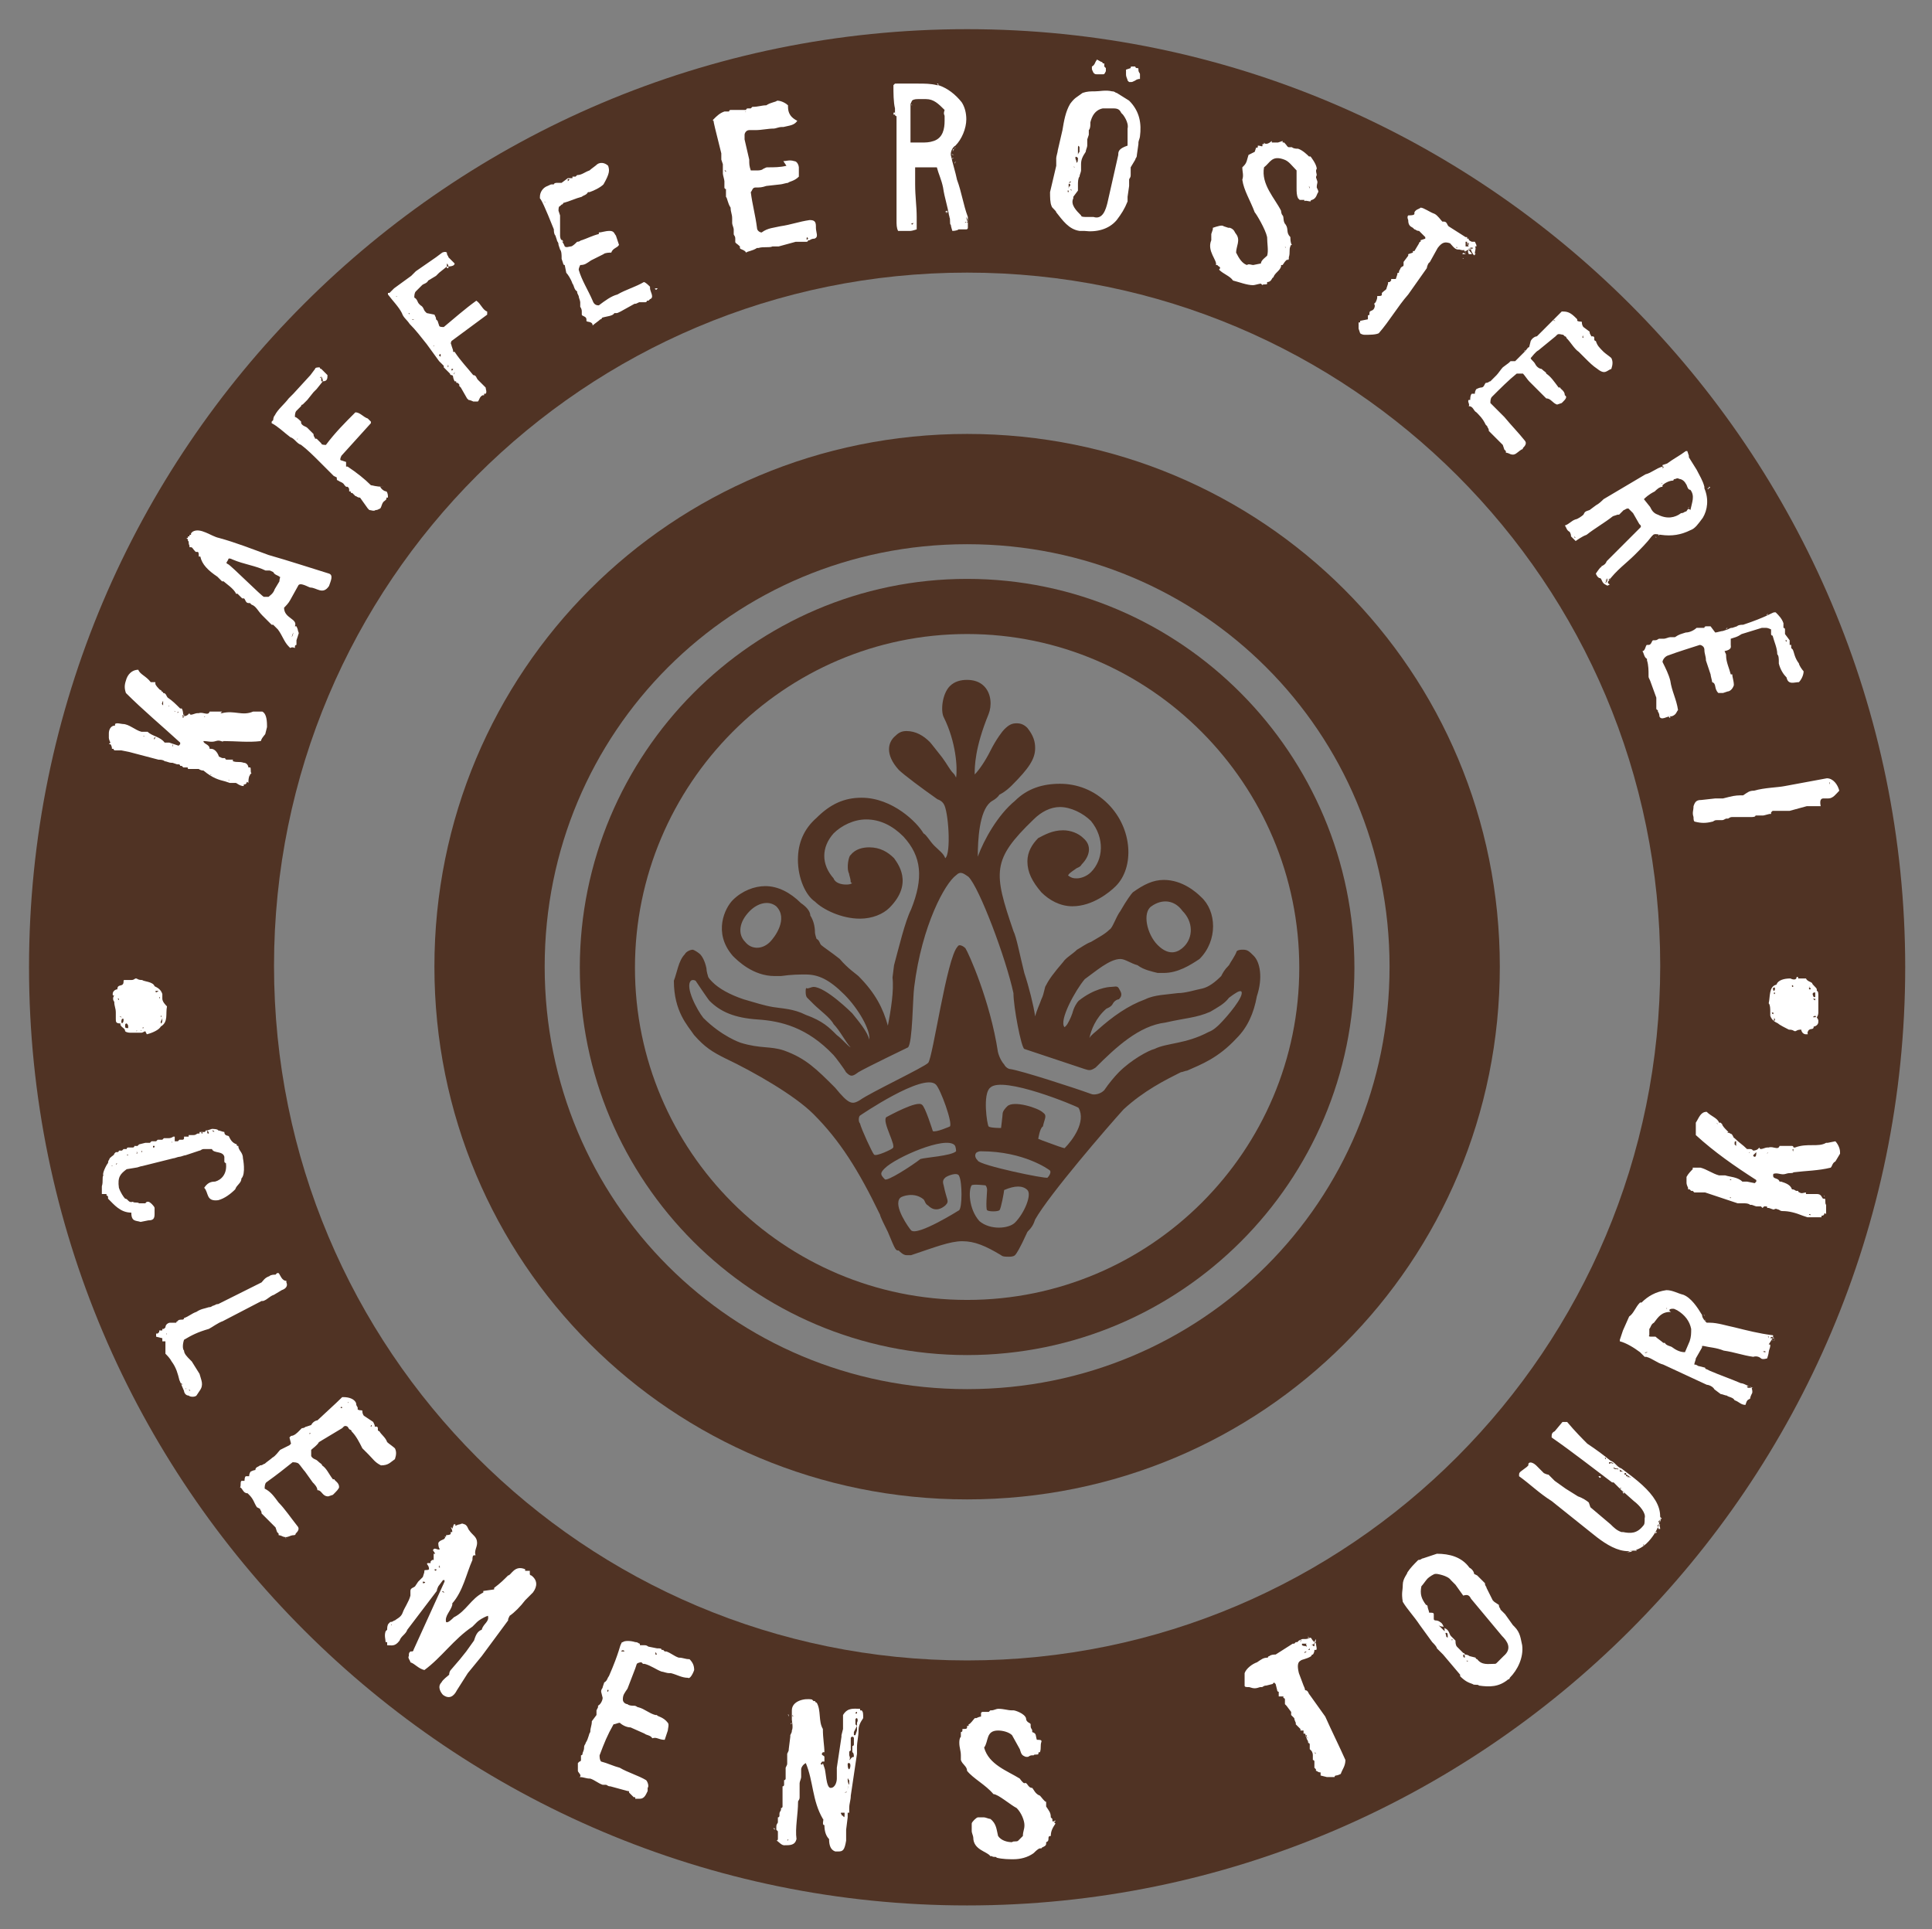 <?xml version="1.0" encoding="utf-8"?>
<!-- Generator: Adobe Illustrator 27.3.1, SVG Export Plug-In . SVG Version: 6.00 Build 0)  -->
<svg version="1.1"
	 id="svg2" xmlns:rdf="http://www.w3.org/1999/02/22-rdf-syntax-ns#" xmlns:svg="http://www.w3.org/2000/svg" xmlns:dc="http://purl.org/dc/elements/1.1/" xmlns:cc="http://creativecommons.org/ns#"
	 xmlns="http://www.w3.org/2000/svg" xmlns:xlink="http://www.w3.org/1999/xlink" x="0px" y="0px" viewBox="0 0 124.6 124.4"
	 style="enable-background:new 0 0 124.6 124.4;" xml:space="preserve">
<rect x="0" y="0" width="124.6" height="124.4" fill="#808080" stroke="none"/>
<style type="text/css">
	.st0{clip-path:url(#SVGID_00000093144119489171574230000015953875297685716877_);}
	.st1{fill:none;}
	.st2{fill:#503324;}
	.st3{fill:none;stroke:#503324;stroke-width:7.111;stroke-miterlimit:7.111;}
	.st4{fill:none;stroke:#503324;stroke-width:3.556;stroke-miterlimit:7.111;}
	.st5{fill:#FFFFFF;}
</style>
<g>
	<defs>
		<rect id="SVGID_1_" x="-20.8" y="-20.7" width="166.1" height="165.9"/>
	</defs>
	<clipPath id="SVGID_00000176763756260815713340000013870150757132057013_">
		<use xlink:href="#SVGID_1_"  style="overflow:visible;"/>
	</clipPath>
	<g id="g14" style="clip-path:url(#SVGID_00000176763756260815713340000013870150757132057013_);">
		<g id="g20" transform="translate(46.772,2.598)">
			<path id="path22" class="st1" d="M15.6,118.3c32.4,0,58.5-26.3,58.5-58.5c0-32.4-26.3-58.5-58.5-58.5
				c-32.4,0-58.5,26.3-58.5,58.5S-16.8,118.3,15.6,118.3"/>
		</g>
		<g id="g24" transform="translate(46.772,1.181)">
			<path id="path26" class="st2" d="M15.6,121.7c33.3,0,60.5-27.1,60.5-60.5c0-33.3-27.1-60.5-60.5-60.5s-60.5,27.1-60.5,60.5
				S-17.7,121.7,15.6,121.7 M-29.1,61.1c0-24.7,20-44.7,44.7-44.7s44.7,20,44.7,44.7s-20,44.8-44.7,44.8S-29.1,85.9-29.1,61.1"/>
		</g>
		<g id="g28" transform="translate(46.772,23.44)">
			<path id="path30" class="st3" d="M15.6,69.7c17.1,0,30.8-13.7,30.8-30.8S32.7,8.1,15.6,8.1s-30.8,13.7-30.8,30.8
				S-1.5,69.7,15.6,69.7z"/>
		</g>
		<g id="g32" transform="translate(46.772,29.11)">
			<path id="path34" class="st4" d="M15.6,56.5c12.8,0,23.2-10.4,23.2-23.2S28.4,10,15.6,10S-7.6,20.5-7.6,33.3S2.8,56.5,15.6,56.5z
				"/>
		</g>
		<g id="g36" transform="translate(12.72,58.891)">
			<path id="path38" class="st5" d="M4.2-13L4.2-13H3.7c0,0,0,0-0.1,0c-0.7,0.3-1.2-0.1-2,0.1c0,0,0,0-0.1,0C1.6-13,1.6-13,1.6-13
				s-0.1,0-0.3,0l0,0c-0.1,0-0.1,0-0.3,0H0.9c0,0,0,0-0.1,0c-0.1,0.3-0.4,0-0.7,0.1c0,0,0,0-0.1,0s-0.3,0.1-0.4,0.1
				c0,0-0.1,0-0.1-0.1l-0.1,0.1l0,0l0,0c0,0-0.1,0.1-0.3,0.1l0,0c0-0.4-0.1-0.5-0.1-0.5h-0.1c-0.3-0.3-0.5-0.5-0.8-0.7
				c-0.1-0.1-0.1-0.3-0.3-0.3l0,0c0-0.1-0.1-0.1-0.1-0.1l0,0c0,0,0-0.1-0.1-0.1l0,0c-0.1-0.1-0.3-0.3-0.3-0.4v-0.1H-3
				c-0.3-0.4-0.7-0.5-0.8-0.8c-0.4,0-0.7,0.3-0.8,0.7c-0.1,0.3-0.1,0.5,0,0.8c1.1,1.1,2.3,2.1,3.5,3.2c0,0,0,0,0,0.1l-0.1,0.1
				L-1.8-11c-0.1,0-0.1,0-0.3,0c-0.3-0.4-0.8-0.4-1.1-0.7l0,0h-0.1l0,0c-0.1,0-0.1,0-0.3,0c-0.4-0.1-0.8-0.5-1.2-0.5
				c-0.1,0-0.4-0.1-0.5,0v0.1c-0.3,0-0.4,0.3-0.4,0.5l0,0v0.3c0,0.1,0.1,0.3,0.1,0.3s0,0-0.1,0.1l0,0h0.1l0,0c0,0,0.1,0.1,0.1,0.3
				l0,0h0.1l0,0c0,0,0,0.1,0.1,0.1H-5h0.1l0.5,0.1l1.9,0.5c0.1,0,0.3,0,0.4,0.1c0.1,0,0.3,0.1,0.4,0.1c0.1,0,0.1,0,0.1,0l0.3,0.1
				h0.1c0,0,0.1,0,0.1,0.1h0.1l0.1,0.1h0.1h0.1c0.1,0,0.1,0,0.1,0.1h0.1l0.3,0c0.1,0,0.1,0,0.3,0c0,0,0.1,0.1,0.3,0.1l0,0
				C1-8.7,1.4-8.6,1.8-8.5l0.3,0.1c0.1,0,0.1,0,0.3,0h0.1C2.8-8.2,2.9-8.2,3-8.2v-0.1c0.3,0,0.1-0.3,0.3-0.1c0-0.1,0-0.4,0.1-0.5
				c0,0,0-0.1,0.1-0.1c-0.1-0.1,0-0.4-0.1-0.4c0,0,0,0-0.1,0c0-0.1-0.1-0.3-0.3-0.3c-0.3-0.1-0.4,0-0.7-0.1v-0.1c-0.1,0-0.3,0-0.4,0
				c0,0-0.1,0-0.1-0.1H1.7c-0.1,0-0.1,0-0.3-0.1l0,0c-0.1-0.3-0.3-0.5-0.5-0.5H0.8c0-0.3-0.4-0.3-0.4-0.5l0,0c0.3,0,0.5,0.1,0.8,0
				s0.4,0.1,0.5,0c0.8,0,1.6,0.1,2.4,0c0.1-0.3,0.3-0.4,0.3-0.5l0.1-0.4v-0.1C4.5-12.6,4.4-12.9,4.2-13 M-0.8-12.9L-0.8-12.9
				c0,0.1-0.1,0.3-0.1,0.3s-0.1,0,0-0.1l0,0C-1-12.7-1-12.7-0.8-12.9C-1-12.7-0.8-12.7-0.8-12.9C-0.8-12.7-0.8-12.7-0.8-12.9
				L-0.8-12.9z M-2.2-13.7L-2.2-13.7c0,0.1,0,0.1,0,0.3l0,0C-2.3-13.5-2.3-13.5-2.2-13.7C-2.3-13.7-2.2-13.7-2.2-13.7 M-2.7-11.3
				l-0.1,0.1l0,0C-2.8-11.3-2.7-11.4-2.7-11.3L-2.7-11.3 M2-8.6L2-8.6C2.1-8.6,2.1-8.5,2-8.6C2.1-8.5,2.1-8.5,2-8.6
				C2-8.5,2-8.5,2-8.6L2-8.6z M-1.2-13C-1.2-12.9-1.4-12.9-1.2-13L-1.2-13C-1.4-12.9-1.4-12.9-1.2-13C-1.4-13-1.4-13-1.2-13L-1.2-13
				z M1.4-10.2L1.4-10.2L1.4-10.2C1.4-10.2,1.3-10.2,1.4-10.2C1.4-10.3,1.4-10.3,1.4-10.2 M3.3-12.6L3.3-12.6
				C3.3-12.5,3.3-12.5,3.3-12.6L3.3-12.6C3.2-12.5,3.2-12.5,3.3-12.6C3.2-12.5,3.3-12.6,3.3-12.6L3.3-12.6z M-1.4-13L-1.4-13
				L-1.4-13L-1.4-13C-1.5-13-1.5-13.1-1.4-13L-1.4-13z M-3-10.1C-2.8-10.1-2.8-10.2-3-10.1C-2.8-10.1-2.8-10.1-3-10.1
				C-2.8-10.1-2.8-10.1-3-10.1C-2.8-10.1-3-10.1-3-10.1 M1.4-12.7C1.6-12.7,1.6-12.7,1.4-12.7L1.4-12.7L1.4-12.7L1.4-12.7L1.4-12.7
				L1.4-12.7L1.4-12.7z M-0.2-12.6C-0.2-12.7-0.2-12.7-0.2-12.6C-0.2-12.7-0.2-12.7-0.2-12.6C-0.2-12.7-0.2-12.7-0.2-12.6L-0.2-12.6
				C0-12.7,0-12.7-0.2-12.6C-0.2-12.7-0.2-12.6-0.2-12.6L-0.2-12.6z M-3.4-11.4L-3.4-11.4C-3.5-11.4-3.5-11.5-3.4-11.4L-3.4-11.4
				C-3.5-11.5-3.5-11.5-3.4-11.4C-3.4-11.5-3.4-11.4-3.4-11.4 M-1.9-13.5L-1.9-13.5C-1.9-13.5-2-13.4-1.9-13.5L-1.9-13.5L-1.9-13.5z
				 M0.5-12.7L0.5-12.7C0.5-12.6,0.5-12.6,0.5-12.7C0.5-12.6,0.4-12.7,0.5-12.7L0.5-12.7 M0.9-8.9C0.9-8.9,0.8-8.9,0.9-8.9
				C0.8-8.9,0.8-8.9,0.9-8.9C0.8-8.9,0.9-9,0.9-8.9L0.9-8.9L0.9-8.9z M-1.8-13.4L-1.8-13.4C-1.8-13.3-1.9-13.3-1.8-13.4
				C-1.9-13.3-1.9-13.3-1.8-13.4C-1.9-13.4-1.9-13.4-1.8-13.4 M1.3-12.9C1.3-12.7,1.3-12.7,1.3-12.9L1.3-12.9
				C1.2-12.7,1.3-12.7,1.3-12.9L1.3-12.9z M-1.6-10.9C-1.5-10.9-1.5-10.9-1.6-10.9L-1.6-10.9C-1.5-10.7-1.6-10.7-1.6-10.9L-1.6-10.9
				 M-2-10.9L-2-10.9L-2-10.9L-2-10.9L-2-10.9 M2.9-9.5L2.9-9.5L2.9-9.5L2.9-9.5L2.9-9.5z M-1.8-11C-1.8-10.9-1.8-10.9-1.8-11
				C-1.8-10.9-1.8-10.9-1.8-11C-1.9-10.9-1.9-10.9-1.8-11L-1.8-11 M-3.2-14.9C-3.2-14.9-3.2-15-3.2-14.9C-3.2-15-3.2-15-3.2-14.9
				L-3.2-14.9z M-3-14.9L-3-14.9L-3-14.9L-3-14.9C-3.1-14.9-3.1-14.9-3-14.9C-3.1-14.9-3-14.9-3-14.9 M3.2-9.5L3.2-9.5L3.2-9.5
				L3.2-9.5z M-4.2-11.8L-4.2-11.8C-4.2-11.7-4.2-11.7-4.2-11.8L-4.2-11.8L-4.2-11.8 M-0.7-12.1L-0.7-12.1L-0.7-12.1L-0.7-12.1
				L-0.7-12.1z M-2.6-11L-2.6-11L-2.6-11L-2.6-11C-2.4-11-2.4-11-2.6-11L-2.6-11z M3-12.7C3-12.6,3-12.6,3-12.7
				C3-12.6,3-12.7,3-12.7L3-12.7L3-12.7 M3.2-12.7L3.2-12.7C3-12.7,3-12.7,3.2-12.7C3-12.7,3.2-12.7,3.2-12.7L3.2-12.7 M-3.9-10.6
				L-3.9-10.6L-3.9-10.6L-3.9-10.6L-3.9-10.6 M8.5-21.9c-1.3-0.4-2.5-0.8-3.9-1.2c-1.1-0.4-2.1-0.8-3.2-1.1
				c-0.5-0.1-1.2-0.7-1.7-0.4l0,0l-0.1,0.1c0,0,0,0,0,0.1h-0.1v0.1c0,0,0,0-0.1,0v0.1h-0.1l0,0l0.1,0.1l0,0l0,0l0,0v0.1l0,0
				c0.1,0,0,0.1,0.1,0.3v0.1l0,0l0,0h0.1c0.1,0,0.1,0.1,0.3,0.3l0,0H0c0.1,0,0.1,0.1,0.1,0.3c0,0,0,0,0.1,0c0.1,0.5,0.5,0.9,1.1,1.3
				l0.3,0.3c0,0,0,0,0.1,0c0.1,0.1,0.7,0.5,0.8,0.8h0.1c0.1,0.1,0.1,0.1,0.3,0.3H3c0.1,0,0.1,0.3,0.3,0.3c0,0,0,0,0.1,0l0.1,0.1
				c0.3,0.1,0.4,0.4,0.7,0.7l0,0l0.3,0.3l0,0c0.1,0.1,0.3,0.3,0.3,0.3s0,0,0.1,0l0.3,0.3c0.3,0.4,0.4,0.8,0.7,1.1l0,0L6-17.1
				c0,0,0.1-0.1,0.3,0v-0.1c0,0,0-0.1,0.1-0.1c0,0,0-0.1,0-0.3l0.1-0.3c0-0.1,0.1-0.1,0-0.3c0,0,0-0.1-0.1-0.3c0,0,0,0-0.1,0
				C6.5-19,5.6-19,5.6-19.7c0.1-0.1,0.3-0.3,0.4-0.5l0.5-0.9C6.6-21.4,7.2-21,7.3-21c0.4,0,0.8,0.5,1.2-0.1
				C8.6-21.4,8.8-21.8,8.5-21.9L8.5-21.9z M5.3-21.7c0.1,0,0,0.1,0,0.3L5-20.9c-0.1,0.3-0.3,0.4-0.4,0.5c0,0-0.1,0-0.3,0
				c-0.1,0-2.1-2-2.3-2.1s-0.1-0.1,0-0.3c0-0.1,0.1-0.1,0.3,0c0.7,0.3,1.5,0.4,2.1,0.7h0.1h0.1c0.1,0,0.1,0,0.3,0.1
				C5-21.8,5.2-21.8,5.3-21.7L5.3-21.7z M6.2-18.1C6.4-17.9,6.4-17.9,6.2-18.1c0,0.1-0.1,0.3-0.1,0.3S6.1-17.9,6.2-18.1L6.2-18.1
				 M8.4-34.7L8-35.1c-0.1,0-0.1-0.1-0.1-0.1c-0.1,0-0.3,0-0.3,0.1l-0.3,0.4l-1.1,1.2c-0.1,0.1-0.1,0.1-0.3,0.3
				c-0.3,0.4-0.7,0.7-0.9,1.1l0,0c-0.1,0.1-0.1,0.3-0.1,0.3l-0.1,0.1c0,0.1,0,0.1,0,0.1C5.2-31.4,5.6-31,6-30.7
				c0.3,0.1,0.4,0.4,0.7,0.5c0.4,0.3,0.8,0.7,1.2,1.1l0.9,0.9L9-28.1c0,0,0,0,0,0.1c0,0,0,0.1,0.1,0.1c0.1,0.1,0.3,0.1,0.4,0.3
				l0.1,0.1h0.1c0.1,0.1,0.1,0.1,0.1,0.3h0.1c0,0.1,0,0.1,0.1,0.1l0.1,0.1c0,0,0,0,0.1,0.1c0.1,0,0.1,0.1,0.3,0.1l0.5,0.7l0.1,0.1
				c0.1,0,0.3,0.1,0.4,0c0.1,0,0.1,0,0.3-0.1c0.1-0.1,0.1-0.4,0.3-0.5l0.1-0.1l0,0v-0.1c0,0,0,0,0.1,0c0-0.1,0-0.3-0.1-0.4
				c-0.1,0-0.3-0.1-0.4-0.3L12-27.5c-0.5,0-0.7-0.1-0.8-0.1c-0.4-0.4-0.9-0.8-1.5-1.2H9.6c0-0.1,0-0.1,0-0.3l-0.3-0.1
				c-0.1,0-0.1-0.1,0-0.3l1.9-2.1c0-0.1,0-0.1,0-0.1l0,0L11-31.9c-0.3-0.1-0.5-0.4-0.8-0.4c-0.7,0.7-1.3,1.3-1.9,2.1
				c-0.1,0-0.3,0-0.3-0.1l-0.3-0.3c0,0,0,0-0.1,0c0-0.1-0.1-0.1-0.1-0.3l-0.3-0.3l-0.1-0.1c-0.1-0.1-0.3-0.1-0.4-0.3v-0.1
				c-0.1-0.1-0.3-0.3-0.4-0.3c0-0.1,0-0.3,0.1-0.4l0.3-0.3c0,0,0-0.1,0.1-0.1c0,0,0.1-0.1,0.3-0.3l0.4-0.5l0.1-0.1l0.1-0.1l0.4-0.5
				C8.4-34.3,8.4-34.5,8.4-34.7L8.4-34.7z M8-34.6L8-34.6c0.1,0.1,0.1,0.3,0.1,0.3l0,0H8C8-34.3,8-34.5,8-34.6
				C8-34.5,7.8-34.5,8-34.6L8-34.6C7.8-34.5,7.8-34.5,8-34.6L8-34.6C7.8-34.6,7.8-34.6,8-34.6 M8.8-28.6C8.6-28.5,8.6-28.5,8.8-28.6
				C8.6-28.5,8.6-28.5,8.8-28.6c-0.1,0-0.1,0-0.1-0.1C8.6-28.6,8.6-28.6,8.8-28.6C8.6-28.6,8.6-28.6,8.8-28.6L8.8-28.6 M9.6-27.9
				v0.1l0,0l0,0V-27.9L9.6-27.9L9.6-27.9L9.6-27.9z M7.8-29.4L7.8-29.4C7.8-29.3,7.8-29.4,7.8-29.4C7.7-29.4,7.7-29.4,7.8-29.4
				L7.8-29.4C7.7-29.4,7.8-29.4,7.8-29.4L7.8-29.4L7.8-29.4z M8.1-34.2L8.1-34.2C8-34.2,8-34.2,8.1-34.2C8-34.2,8-34.2,8.1-34.2
				C8-34.2,8-34.2,8.1-34.2L8.1-34.2C8-34.3,8-34.3,8.1-34.2L8.1-34.2z M9.3-28.1L9.3-28.1C9.3-27.9,9.3-27.9,9.3-28.1
				C9.3-27.9,9.3-27.9,9.3-28.1C9.2-28.1,9.2-28.1,9.3-28.1L9.3-28.1L9.3-28.1z M6.2-30.7L6.2-30.7C6.2-30.7,6.2-30.6,6.2-30.7
				C6.2-30.6,6.2-30.7,6.2-30.7C6.1-30.7,6.1-30.7,6.2-30.7L6.2-30.7L6.2-30.7L6.2-30.7z M6.1-30.9C6.2-30.9,6.1-30.9,6.1-30.9
				L6.1-30.9L6.1-30.9L6.1-30.9L6.1-30.9 M5.2-31.8L5.2-31.8L5.2-31.8L5.2-31.8C5-31.8,5-31.8,5.2-31.8L5.2-31.8z M8.1-29.1
				L8.1-29.1L8.1-29.1L8.1-29.1L8.1-29.1C8.1-29,8.1-29.3,8.1-29.1L8.1-29.1z M7.6-29.5L7.6-29.5L7.6-29.5L7.6-29.5L7.6-29.5
				L7.6-29.5L7.6-29.5C7.4-29.5,7.4-29.5,7.6-29.5C7.6-29.5,7.6-29.7,7.6-29.5C7.6-29.7,7.6-29.7,7.6-29.5 M6.2-33.3L6.2-33.3
				L6.2-33.3L6.2-33.3C6.1-33.3,6.1-33.3,6.2-33.3C6.1-33.3,6.2-33.3,6.2-33.3 M7.4-29.7L7.4-29.7L7.4-29.7L7.4-29.7L7.4-29.7
				C7.4-29.7,7.3-29.7,7.4-29.7L7.4-29.7z M9.7-27.7L9.7-27.7L9.7-27.7L9.7-27.7L9.7-27.7z M8.4-28.9L8.4-28.9L8.4-28.9L8.4-28.9
				L8.4-28.9C8.2-28.9,8.4-28.9,8.4-28.9L8.4-28.9 M6.5-30.6L6.5-30.6L6.5-30.6L6.5-30.6C6.4-30.5,6.4-30.6,6.5-30.6L6.5-30.6
				L6.5-30.6z M7.7-34.3L7.7-34.3C7.6-34.3,7.6-34.3,7.7-34.3C7.6-34.3,7.6-34.3,7.7-34.3L7.7-34.3C7.6-34.3,7.7-34.3,7.7-34.3
				 M16.6-41.9l-0.4-0.4c0-0.1-0.1-0.1-0.1-0.3c-0.1-0.1-0.3,0-0.3,0l-0.4,0.3l-1.3,0.9c-0.1,0.1-0.1,0.1-0.3,0.3
				c-0.4,0.3-0.7,0.5-1.1,0.8l0,0c-0.1,0.1-0.1,0.1-0.3,0.3h-0.1v0.1c0.3,0.4,0.7,0.8,0.9,1.2c0.1,0.3,0.3,0.4,0.5,0.7
				c0.4,0.4,0.7,0.8,1.1,1.3l0.8,1.1l0.3,0.3l0,0v0.1c0.1,0.1,0.3,0.3,0.4,0.4c0,0,0,0.1,0.1,0.1c0,0,0.1,0,0.1,0.1
				c0,0.1,0.1,0.3,0.1,0.3s0,0,0.1,0c0,0.1,0,0.1,0.1,0.1l0.1,0.1c0,0,0,0,0,0.1c0.1,0.1,0.1,0.1,0.1,0.1l0.4,0.7l0.1,0.1
				c0.1,0,0.3,0.1,0.3,0.1c0.1,0,0.1,0,0.3,0c0.1-0.1,0.1-0.3,0.3-0.4h0.1l0,0c0,0,0,0,0-0.1c0,0,0,0,0.1,0c0.1-0.1,0-0.3,0-0.4
				c-0.1-0.1-0.3-0.3-0.4-0.4l-0.1-0.1c-0.1-0.1-0.1-0.3-0.3-0.3c-0.4-0.5-0.8-0.9-1.2-1.5h-0.1v-0.1l-0.1-0.3c0-0.1-0.1-0.1,0-0.3
				l2.3-1.7c0-0.1,0-0.1,0-0.1l0,0v-0.1c-0.3-0.1-0.4-0.5-0.7-0.7c-0.7,0.5-1.5,1.2-2.1,1.7c-0.1,0-0.3,0-0.3-0.1l-0.1-0.3
				c0,0,0,0-0.1-0.1c0-0.1,0-0.1-0.1-0.3l-0.5-0.1l-0.1-0.1c-0.1-0.1-0.1-0.3-0.3-0.4l-0.1-0.1c-0.1-0.1-0.1-0.3-0.3-0.4
				c0-0.1,0-0.3,0.1-0.4l0.3-0.3l0.1-0.1c0.1-0.1,0.3-0.1,0.4-0.3l0.5-0.3l0.1-0.1l0.1-0.1l0.5-0.4C16.5-41.7,16.6-41.8,16.6-41.9
				L16.6-41.9z M16.1-41.9L16.1-41.9c0.1,0.1,0.1,0.1,0.1,0.3l0,0h-0.1C16.1-41.8,16.1-41.8,16.1-41.9
				C16.1-41.8,16.1-41.8,16.1-41.9L16.1-41.9C16-41.8,16-41.8,16.1-41.9L16.1-41.9L16.1-41.9 M15.7-35.9L15.7-35.9
				C15.6-35.9,15.6-35.9,15.7-35.9c-0.1,0-0.1-0.1-0.1-0.1C15.7-36.1,15.7-36.1,15.7-35.9C15.7-36.1,15.7-36.1,15.7-35.9L15.7-35.9
				 M16.5-35.1c0,0,0,0.1-0.1,0.1l0,0l0,0v-0.1l0,0H16.5L16.5-35.1z M15-36.9L15-36.9L15-36.9C14.9-36.9,14.9-36.9,15-36.9L15-36.9
				C15-37,15-37,15-36.9L15-36.9L15-36.9z M16.2-41.7C16.2-41.5,16.2-41.5,16.2-41.7C16.1-41.5,16.1-41.5,16.2-41.7
				C16.1-41.5,16.1-41.5,16.2-41.7C16.1-41.5,16.1-41.7,16.2-41.7L16.2-41.7C16.1-41.7,16.1-41.7,16.2-41.7L16.2-41.7z M16.2-35.3
				L16.2-35.3L16.2-35.3C16.2-35.1,16.1-35.3,16.2-35.3C16.1-35.3,16.1-35.3,16.2-35.3C16.1-35.3,16.2-35.4,16.2-35.3L16.2-35.3z
				 M13.7-38.5L13.7-38.5L13.7-38.5L13.7-38.5C13.7-38.5,13.6-38.5,13.7-38.5L13.7-38.5C13.7-38.6,13.7-38.6,13.7-38.5L13.7-38.5z
				 M13.7-38.7C13.7-38.7,13.7-38.6,13.7-38.7C13.7-38.6,13.6-38.6,13.7-38.7C13.6-38.6,13.6-38.7,13.7-38.7L13.7-38.7
				C13.6-38.7,13.7-38.7,13.7-38.7 M12.9-39.8L12.9-39.8L12.9-39.8L12.9-39.8C12.8-39.7,12.8-39.8,12.9-39.8L12.9-39.8z M15.3-36.6
				L15.3-36.6L15.3-36.6L15.3-36.6L15.3-36.6C15.2-36.5,15.2-36.6,15.3-36.6L15.3-36.6z M14.9-37.1L14.9-37.1
				C14.8-37.1,14.8-37.1,14.9-37.1L14.9-37.1L14.9-37.1C14.8-37.1,14.8-37.1,14.9-37.1L14.9-37.1C14.8-37.1,14.8-37.1,14.9-37.1
				C14.8-37.1,14.8-37.1,14.9-37.1L14.9-37.1 M14.2-41L14.2-41C14.2-41,14.1-41,14.2-41L14.2-41C14.1-41,14.1-41,14.2-41
				C14.1-41,14.2-41,14.2-41 M14.6-37.3C14.6-37.3,14.8-37.3,14.6-37.3C14.8-37.3,14.8-37.3,14.6-37.3L14.6-37.3L14.6-37.3
				L14.6-37.3L14.6-37.3z M16.6-34.9C16.6-34.9,16.6-34.7,16.6-34.9C16.6-34.7,16.5-34.7,16.6-34.9C16.5-34.9,16.5-34.9,16.6-34.9
				L16.6-34.9z M15.4-36.3L15.4-36.3C15.4-36.3,15.4-36.2,15.4-36.3C15.4-36.2,15.4-36.2,15.4-36.3L15.4-36.3
				C15.4-36.2,15.4-36.3,15.4-36.3L15.4-36.3 M14-38.3L14-38.3C14-38.3,13.8-38.3,14-38.3L14-38.3C13.8-38.2,13.8-38.3,14-38.3
				L14-38.3L14-38.3z M15.8-41.8L15.8-41.8L15.8-41.8C15.8-41.8,15.7-41.8,15.8-41.8L15.8-41.8L15.8-41.8 M26.5-48.2
				c-0.1-0.1-0.4-0.3-0.7-0.1c-0.1,0.1-0.4,0.3-0.5,0.4c-0.3,0.1-0.5,0.3-0.8,0.3l0,0l-0.1,0.1c0,0,0,0-0.1,0h-0.1c0,0,0,0,0,0.1
				c-0.1,0-0.1,0-0.3,0l-0.4,0.3c-0.1,0-0.1,0-0.3,0l0,0C23-47.1,23-47,23-47s0,0-0.1,0c-0.1,0-0.1,0-0.3,0.1
				c-0.3,0.1-0.5,0.4-0.5,0.7l0,0v0.1l0,0c0.1,0.1,0.3,0.5,0.9,2c0,0.1,0,0.3,0.1,0.4l0.1,0.3c0,0.1,0.1,0.1,0.1,0.3l0.1,0.3
				c0.1,0.1,0.1,0.4,0.1,0.5c0,0,0,0,0,0.1l0.1,0.3c0,0,0,0.1,0.1,0.1l0.1,0.5c0.1,0.1,0.3,0.4,0.4,0.7c0.1,0.1,0.1,0.4,0.3,0.5
				c0,0.1,0,0.1,0.1,0.3c0,0.1,0.1,0.3,0.1,0.4s0,0.1,0,0.3l0,0c0,0,0.1,0.1,0.1,0.3v0.1v0.1c0,0.1,0.3,0.1,0.3,0.3v0.1
				c0,0.1,0.4,0,0.4,0.3l0,0c0.1-0.1,0.4-0.3,0.5-0.4c0,0,0.1,0,0.1-0.1c0.3-0.1,0.7-0.1,0.8-0.3h0.1c0.1,0,0.1,0,0.3-0.1l0.9-0.5
				c0.1,0,0.1,0,0.3-0.1l0,0h0.4c0,0,0.1,0,0.1-0.1c0,0,0,0,0.1,0l0.1-0.1l0,0c0.3-0.1,0-0.5,0-0.7v-0.1c-0.1-0.1-0.3-0.3-0.4-0.3
				c-0.5,0.3-1.2,0.5-1.7,0.8c-0.4,0.1-0.8,0.4-1.2,0.7c-0.1,0-0.3,0-0.4-0.3c-0.3-0.7-0.7-1.3-0.9-2c0-0.1,0.1-0.3,0.1-0.3
				c0.3,0,0.4-0.1,0.7-0.3l0.8-0.4c0.1-0.1,0.4-0.1,0.5-0.1c0.1-0.3,0.4-0.3,0.5-0.5l-0.1-0.3l-0.1-0.3c-0.1-0.1-0.1-0.3-0.4-0.3
				c-0.3,0-0.5,0.1-0.7,0.1v0.1c-0.4,0.1-0.8,0.3-1.1,0.4c-0.1,0-0.1,0.1-0.3,0.1c-0.1,0.1-0.3,0.3-0.4,0.3c-0.1,0-0.3,0.1-0.4,0
				c-0.1-0.3-0.3-0.4-0.3-0.7L23.4-45l-0.1-0.3c0-0.1,0-0.3,0.1-0.3l0.1-0.1c0,0,0.1,0,0.1-0.1c0.4-0.1,0.8-0.3,1.2-0.4
				c0.1-0.1,0.3-0.1,0.4-0.3h0.1c0.3-0.1,0.7-0.3,0.9-0.5C26.6-47.7,26.6-47.9,26.5-48.2 M23.6-43.3c0,0-0.1,0-0.1-0.1l0,0l0,0
				C23.4-43.5,23.6-43.4,23.6-43.3C23.6-43.4,23.6-43.3,23.6-43.3L23.6-43.3z M29.7-40.3C29.7-40.3,29.7-40.2,29.7-40.3
				c-0.1,0.1-0.1,0.1-0.1,0.1l0,0C29.4-40.3,29.6-40.3,29.7-40.3C29.6-40.3,29.6-40.3,29.7-40.3 M24-47.3L24-47.3
				c-0.1,0.1-0.1,0.1-0.1,0.1s0,0,0-0.1C23.8-47.3,24-47.4,24-47.3C24-47.4,24-47.4,24-47.3L24-47.3z M22.4-45.9
				C22.5-45.8,22.4-45.8,22.4-45.9L22.4-45.9l-0.1,0.1L22.4-45.9L22.4-45.9 M22.1-46.3C22.2-46.3,22.2-46.3,22.1-46.3
				C22.2-46.2,22.2-46.2,22.1-46.3L22.1-46.3C22.1-46.2,22.1-46.2,22.1-46.3C22.1-46.2,22.1-46.3,22.1-46.3L22.1-46.3z M38.1-52.1
				c-0.1-0.1-0.4-0.3-0.7-0.3c-0.1,0.1-0.4,0.1-0.7,0.3c-0.3,0-0.5,0.1-0.9,0.1l0,0l-0.1,0.1c0,0,0,0-0.1,0h-0.1c0,0-0.1,0-0.1,0.1
				c-0.1,0-0.1,0-0.3,0l-0.4,0c-0.1,0-0.1,0-0.3,0l0,0c-0.1,0-0.1,0.1-0.1,0.1l0,0c-0.1,0-0.1,0-0.3,0c-0.3,0.1-0.5,0.3-0.7,0.5l0,0
				c0,0-0.1,0.1,0,0.1l0,0c0,0.1,0.1,0.5,0.5,2.1c0,0.1,0,0.3,0,0.4l0.1,0.3c0,0.1,0,0.1,0,0.3v0.3c0,0.1,0.1,0.4,0.1,0.5v0.1v0.3
				c0,0,0,0.1,0.1,0.1v0.5c0.1,0.1,0.1,0.4,0.3,0.7c0,0.3,0.1,0.4,0.1,0.7c0,0.1,0,0.3,0,0.3c0,0.1,0.1,0.3,0.1,0.4
				c0,0.1,0,0.1,0,0.3l0,0c0,0.1,0.1,0.1,0.1,0.3v0.1v0.1c0,0.1,0.1,0.1,0.3,0.3v0.1c0,0.1,0.3,0.1,0.4,0.3l0,0
				c0.1-0.1,0.4-0.1,0.7-0.3h0.1c0.3-0.1,0.7,0,0.9-0.1h0.1c0.1,0,0.1,0,0.3,0l1.1-0.3c0.1,0,0.1,0,0.3,0l0,0h0.4c0,0,0.1,0,0.1-0.1
				c0,0,0,0,0.1,0c0,0,0.1-0.1,0.3-0.1l0,0c0.3-0.1,0.1-0.4,0.1-0.7v-0.1c0-0.3-0.1-0.4-0.4-0.4c-0.7,0.1-1.2,0.3-1.9,0.4
				c-0.4,0.1-0.8,0.1-1.2,0.4c-0.1,0-0.3-0.1-0.3-0.3c-0.1-0.8-0.3-1.5-0.4-2.3c0.1-0.1,0.1-0.3,0.3-0.3c0.3,0,0.4,0,0.7-0.1
				l0.9-0.1c0.1,0,0.4-0.1,0.5-0.1c0.1-0.1,0.4-0.1,0.7-0.4v-0.3v-0.3c0-0.1-0.1-0.4-0.3-0.4c-0.3-0.1-0.5,0-0.7,0L38-48.2
				c-0.4,0.1-0.8,0.1-1.2,0.1c-0.1,0-0.1,0-0.3,0.1c-0.1,0.1-0.3,0.1-0.4,0.1s-0.3,0-0.4,0c-0.1-0.3-0.1-0.4-0.1-0.7l-0.3-1.3v-0.3
				c0-0.1,0.1-0.3,0.3-0.3h0.3H36c0.4,0,0.8-0.1,1.2-0.1c0.1,0,0.3-0.1,0.5-0.1h0.1c0.4-0.1,0.7-0.1,0.9-0.4
				C38.1-51.4,38.1-51.8,38.1-52.1 M34.1-47.8L34-47.9l0,0l0,0C34.1-47.9,34.1-47.9,34.1-47.8C34.2-47.8,34.1-47.8,34.1-47.8
				L34.1-47.8z M39.4-43.5L39.4-43.5c-0.1,0.1-0.1,0.1-0.1,0l0,0C39.3-43.5,39.3-43.7,39.4-43.5C39.4-43.7,39.4-43.7,39.4-43.5
				 M35.4-51.7C35.4-51.5,35.4-51.5,35.4-51.7c-0.1,0.1-0.1,0-0.1,0C35.3-51.5,35.3-51.7,35.4-51.7C35.3-51.7,35.3-51.7,35.4-51.7
				L35.4-51.7L35.4-51.7z M33.6-50.6C33.6-50.5,33.6-50.5,33.6-50.6L33.6-50.6l-0.1,0.1L33.6-50.6L33.6-50.6 M33.4-51L33.4-51
				L33.4-51L33.4-51C33.4-50.9,33.4-50.9,33.4-51C33.3-51,33.4-51,33.4-51L33.4-51z M49.7-44.9c-0.3-0.8-0.4-1.6-0.7-2.4
				c-0.1-0.5-0.3-1.1-0.4-1.6V-49c0-0.1,0.1-0.4,0.3-0.5c0.4-0.4,0.7-1.1,0.7-1.7c0-0.4-0.1-0.8-0.3-1.1c-0.4-0.5-0.9-0.9-1.5-1.1
				h-0.1c-0.4-0.1-0.8-0.1-1.2-0.1h-0.9h-0.3H45l-0.1,0.1c0,0.5,0,1.1,0.1,1.5v0.4c0,0,0,0.1,0.1,0.1c0,0.4,0,0.8,0,1.2v3.1
				c0,0.1,0,0.4,0,0.7v0.5v0.1c0,0.1,0,0.3,0,0.4c0,0.3,0,0.4,0,0.7s0,0.5,0.1,0.7c0.3,0,0.4,0,0.5,0c0,0,0.1,0,0.3,0l0,0
				c0.1,0,0.4-0.1,0.4-0.1s0-0.5,0-0.8c0-0.7-0.1-1.3-0.1-2.1v-0.3v-0.1v-0.4c0-0.1,0-0.1,0-0.3c0.1,0,0.3,0,0.4,0h0.8h0.1h0.1
				c0.1,0.4,0.3,0.8,0.4,1.3c0.1,0.7,0.3,1.2,0.4,1.9c0.1,0.1,0,0.5,0.1,0.5l0,0c0,0.1,0.1,0.4,0.1,0.4s0.3,0,0.4-0.1
				c0.1,0,0.3,0,0.5,0c0.1,0,0.1-0.1,0.1-0.1C49.7-44.7,49.7-44.7,49.7-44.9 M48.2-51.4c0,0.1,0,0.1,0,0.3c0,0.5-0.1,1.1-0.7,1.3
				c-0.3,0.1-0.5,0.1-0.8,0.1h-0.7C46-49.8,46-49.9,46-50.5c0-0.1,0-0.4,0-0.7c0,0,0,0,0-0.1l0,0c0-0.1,0-0.5,0-0.7v-0.1
				c0-0.1,0-0.1,0.1-0.3c0.1-0.1,0.3-0.1,0.4-0.1s0.4,0,0.5,0c0.5,0,0.8,0.3,1.2,0.7l0,0C48.1-51.5,48.2-51.5,48.2-51.4 M46.2-44.5
				l-0.1,0.1l0,0C46-44.5,46.1-44.5,46.2-44.5C46.1-44.5,46.1-44.5,46.2-44.5v-0.3c0,0,0-0.1,0-0.3l0,0c0,0,0,0,0,0.1V-44.5
				L46.2-44.5 M49.7-44.6C49.7-44.5,49.6-44.5,49.7-44.6C49.6-44.5,49.6-44.6,49.7-44.6L49.7-44.6c-0.1-0.1-0.1-0.3-0.1-0.3l0,0l0,0
				C49.6-44.9,49.7-44.7,49.7-44.6L49.7-44.6 M45-51.5L45-51.5c-0.1,0-0.1,0-0.1,0l0,0C44.9-51.7,45-51.7,45-51.5
				C45-51.7,45-51.7,45-51.5C45-51.7,45-51.7,45-51.5C45-51.7,45-51.5,45-51.5 M49.6-44.6C49.6-44.5,49.4-44.5,49.6-44.6
				C49.4-44.5,49.4-44.5,49.6-44.6L49.6-44.6C49.4-44.6,49.4-44.6,49.6-44.6L49.6-44.6L49.6-44.6 M48.5-44.9L48.5-44.9
				C48.5-45,48.5-45,48.5-44.9L48.5-44.9C48.5-45,48.6-45,48.5-44.9C48.6-44.9,48.6-44.9,48.5-44.9L48.5-44.9z M48.8-48.9
				C48.8-48.9,48.8-49,48.8-48.9C48.6-49,48.6-48.9,48.8-48.9C48.6-48.9,48.6-48.9,48.8-48.9L48.8-48.9L48.8-48.9L48.8-48.9z
				 M47.8-53.4L47.8-53.4c0-0.1,0-0.1-0.1-0.1l0,0L47.8-53.4C47.7-53.5,47.7-53.5,47.8-53.4C47.7-53.4,47.7-53.4,47.8-53.4
				L47.8-53.4C47.7-53.4,47.7-53.4,47.8-53.4C47.7-53.4,47.8-53.4,47.8-53.4 M48.8-49.3C48.8-49.3,48.6-49.1,48.8-49.3
				c-0.1,0.1-0.1,0.1,0,0.1C48.6-49.1,48.8-49.1,48.8-49.3C48.8-49.1,48.8-49.1,48.8-49.3C48.8-49.1,48.8-49.1,48.8-49.3L48.8-49.3z
				 M48.1-51.7C48.1-51.7,48.2-51.7,48.1-51.7C48.2-51.7,48.2-51.7,48.1-51.7C48.2-51.7,48.2-51.7,48.1-51.7
				C48.2-51.7,48.2-51.7,48.1-51.7L48.1-51.7z M46-51L46-51C45.8-51,45.8-51,46-51C45.8-51,45.8-51,46-51L46-51L46-51L46-51
				 M45.4-44.3L45.4-44.3C45.4-44.3,45.4-44.5,45.4-44.3C45.4-44.5,45.4-44.5,45.4-44.3C45.4-44.5,45.4-44.5,45.4-44.3L45.4-44.3
				L45.4-44.3z M49.4-44.7L49.4-44.7L49.4-44.7L49.4-44.7C49.4-44.7,49.4-44.6,49.4-44.7L49.4-44.7L49.4-44.7L49.4-44.7 M48.8-48.7
				C48.8-48.7,48.6-48.7,48.8-48.7C48.6-48.7,48.6-48.7,48.8-48.7C48.6-48.7,48.6-48.6,48.8-48.7C48.8-48.6,48.8-48.7,48.8-48.7
				L48.8-48.7z M45.7-44.3L45.7-44.3L45.7-44.3C45.7-44.5,45.7-44.5,45.7-44.3C45.7-44.5,45.7-44.5,45.7-44.3
				C45.8-44.3,45.8-44.3,45.7-44.3C45.8-44.3,45.8-44.3,45.7-44.3 M48.9-49.4C48.9-49.4,48.8-49.4,48.9-49.4
				C48.8-49.3,48.9-49.3,48.9-49.4C48.9-49.3,48.9-49.3,48.9-49.4L48.9-49.4 M46.1-52.1C46.1-52.2,46.1-52.2,46.1-52.1
				C46.1-52.2,46-52.1,46.1-52.1C46-52.1,46.1-52.1,46.1-52.1L46.1-52.1 M49.6-45C49.4-45,49.4-45,49.6-45C49.4-45,49.4-45,49.6-45
				L49.6-45L49.6-45z M48.4-45.3C48.2-45.3,48.2-45.1,48.4-45.3C48.2-45.1,48.4-45.1,48.4-45.3C48.4-45.1,48.4-45.1,48.4-45.3
				C48.4-45.1,48.4-45.3,48.4-45.3L48.4-45.3z M48.9-48.5C48.8-48.5,48.8-48.5,48.9-48.5C48.8-48.5,48.8-48.5,48.9-48.5
				C48.8-48.3,48.8-48.3,48.9-48.5L48.9-48.5C48.8-48.3,48.9-48.3,48.9-48.5 M60.5-48.6c0-0.1,0.1-0.1,0.1-0.3l0.1-0.7v-0.1
				c0-0.1,0.1-0.3,0.1-0.4c0.1-0.8,0-1.6-0.7-2.3l-0.8-0.5c-0.1,0-0.1-0.1-0.3-0.1c-0.4-0.1-0.8,0-1.1,0c-0.3,0-0.5,0-0.8,0.1
				c-0.4,0.3-0.5,0.3-0.8,0.7c-0.3,0.5-0.4,1.1-0.5,1.7l-0.3,1.3c0,0.1-0.1,0.4-0.1,0.5v0.1c0,0.1,0,0.3,0,0.4l-0.4,1.7l0,0
				c0,0.3,0,0.7,0.1,0.9c0,0.1,0.3,0.3,0.3,0.4c0.4,0.5,0.8,1.1,1.5,1.2c0.1,0,0.1,0,0.3,0c0.8,0.1,1.6-0.1,2.1-0.7
				c0.3-0.4,0.5-0.7,0.7-1.2v-0.3l0.1-0.7c0-0.1,0-0.3,0-0.4c0-0.1,0.1-0.1,0.1-0.3v-0.4v-0.1L60.5-48.6z M59.4-48.9l-0.7,3.1
				c-0.1,0.4-0.3,1.1-0.9,0.9l0,0l0,0c-0.3,0-0.4,0-0.5,0c-0.1,0-0.3,0-0.3-0.1c-0.3-0.3-0.7-0.7-0.5-1.1l0,0v-0.1l0.3-0.4
				c0,0,0-0.1,0-0.3V-47c0-0.1,0-0.4,0.1-0.5c0-0.1,0.1-0.3,0.1-0.4c0-0.1,0-0.3,0-0.4c0-0.3,0.1-0.5,0.3-0.8c0-0.1,0.1-0.3,0.1-0.4
				c0-0.1,0-0.1,0-0.3v-0.1l0.1-0.3c0-0.1,0-0.1,0-0.3c0.1-0.1,0.1-0.3,0.1-0.4V-51c0.1-0.4,0.3-0.8,0.8-0.9c0.1,0,0.4,0,0.7,0
				c0.3,0,0.4,0.1,0.5,0.3l0.1,0.1c0,0,0.4,0.5,0.3,0.9c0,0.1,0,0.1,0,0.3L60-49.5C59.4-49.3,59.4-49.1,59.4-48.9 M56.8-48.9
				c0,0,0-0.3,0-0.4s0-0.3,0.1-0.1c0,0,0,0.1,0,0.3C56.8-49,56.8-48.9,56.8-48.9 M56.8-48.7C56.8-48.7,56.8-48.6,56.8-48.7
				c0,0.1,0,0.3-0.1,0.3l0,0v-0.1C56.6-48.7,56.6-48.9,56.8-48.7C56.6-48.7,56.6-48.7,56.8-48.7L56.8-48.7 M56.2-46.7
				c0,0,0-0.1,0-0.3c0,0,0-0.1,0.1,0v0.1C56.2-46.9,56.2-46.7,56.2-46.7 M56.6-48.1L56.6-48.1C56.5-48.1,56.5-48.2,56.6-48.1
				c0-0.1,0-0.1,0-0.1l0,0C56.6-48.2,56.6-48.2,56.6-48.1C56.6-48.2,56.6-48.1,56.6-48.1 M56.2-46.5C56.2-46.5,56.1-46.5,56.2-46.5
				C56.1-46.5,56.1-46.5,56.2-46.5C56.1-46.5,56.1-46.6,56.2-46.5c-0.1-0.1-0.1-0.1,0-0.1l0,0V-46.5C56.2-46.6,56.2-46.6,56.2-46.5
				L56.2-46.5z M56.4-46.6L56.4-46.6L56.4-46.6C56.2-46.7,56.2-46.7,56.4-46.6C56.2-46.7,56.4-46.7,56.4-46.6
				C56.4-46.7,56.4-46.7,56.4-46.6L56.4-46.6 M56.2-47.1L56.2-47.1C56.2-47.1,56.2-47.3,56.2-47.1C56.2-47.3,56.2-47.3,56.2-47.1
				L56.2-47.1C56.4-47.3,56.4-47.3,56.2-47.1C56.4-47.3,56.4-47.1,56.2-47.1 M56.9-49.5C56.9-49.5,56.9-49.7,56.9-49.5
				C56.9-49.7,56.9-49.7,56.9-49.5L56.9-49.5C56.9-49.7,56.9-49.7,56.9-49.5L56.9-49.5 M56.5-47.7C56.5-47.7,56.4-47.7,56.5-47.7
				C56.4-47.7,56.4-47.7,56.5-47.7C56.4-47.7,56.4-47.7,56.5-47.7L56.5-47.7L56.5-47.7 M58.6-54.3c0,0,0,0,0-0.1s0-0.1,0-0.1
				l-0.1-0.1v-0.1l0,0c0-0.1,0-0.1,0-0.1l0,0h-0.1l0,0c0,0,0-0.1-0.1-0.1l0,0C58.1-55,58-55.1,58-55c-0.1,0.1-0.1,0.3-0.3,0.4
				c0,0,0,0,0,0.1l0,0l0,0l0,0l0,0c0,0.1,0,0.1,0.1,0.3c0.1,0.1,0.1,0.1,0.3,0.1h0.1h0.1h0.1C58.5-54.1,58.5-54.1,58.6-54.3
				L58.6-54.3z M60.8-53.8L60.8-53.8c0-0.1,0-0.3,0-0.3l0,0c0-0.1-0.1-0.1-0.1-0.3l0,0l0,0c0-0.1,0-0.1-0.1-0.1c0,0-0.1,0-0.1-0.1
				h-0.1c-0.1,0-0.1,0-0.1,0c-0.1,0-0.1,0-0.1,0.1l-0.3,0.1l0,0c0,0.1,0,0.1,0,0.3s0.1,0.3,0.1,0.4l0.1,0.1h0.1c0.1,0,0.1,0,0.3-0.1
				C60.5-53.7,60.6-53.8,60.8-53.8 M59.7-54.1L59.7-54.1L59.7-54.1L59.7-54.1C59.6-54.1,59.6-54.1,59.7-54.1L59.7-54.1z M58.4-55
				L58.4-55L58.4-55L58.4-55L58.4-55L58.4-55 M70.4-42.2C70.4-42.2,70.2-42.3,70.4-42.2v-0.1c0.1-0.3,0-0.5,0.1-0.7
				c0,0,0-0.1,0.1-0.1c-0.1-0.1-0.1-0.4-0.1-0.5c-0.3-0.3-0.1-0.5-0.3-0.8C70-44.6,70.1-44.9,70-45l0,0c-0.1-0.1-0.1-0.3-0.1-0.3
				l0,0l0,0c-0.4-0.8-1.3-1.7-1.1-2.8c0.4-0.3,0.5-0.8,1.3-0.5c0.3,0.1,0.5,0.4,0.8,0.7v1.1c0,0.3,0,0.5,0.1,0.7l0.1,0.1
				c0.1,0,0.1,0,0.3,0c0,0,0,0,0,0.1l0,0c0-0.1,0.3,0,0.4,0l0,0c0-0.1,0.1-0.1,0.1-0.1c0.3-0.1,0.3-0.4,0.4-0.5c0-0.1,0-0.1-0.1-0.3
				c0-0.3,0.1-0.3,0-0.5l0,0c0-0.1-0.1-0.1,0-0.3l0,0c0-0.1-0.1-0.3,0-0.4l0,0l0,0c0-0.3-0.4-0.8-0.4-0.8s0,0-0.1,0
				c-0.1-0.1-0.4-0.4-0.7-0.5c-0.1,0-0.3,0-0.4-0.1h-0.1c-0.1,0-0.1,0-0.1,0c-0.1,0-0.1-0.1-0.3-0.3H70v-0.1l-0.3,0.1
				c-0.1,0-0.3,0-0.4,0c0,0,0,0,0-0.1c-0.1,0.1-0.4,0.3-0.5,0.1l0,0v0.1c0,0,0,0-0.1,0c0,0,0,0,0,0.1c0,0.1-0.1,0-0.3,0v0.1
				c0,0-0.1,0.1-0.1,0l0,0l-0.1,0.3C68-49,68-49,67.8-48.9c-0.1,0.3-0.1,0.5-0.3,0.7l-0.1,0.1c0,0.3,0.1,0.5,0,0.8
				c0.1,0.7,0.5,1.3,0.8,2.1l0,0c0.1,0.1,0.7,1.1,0.8,1.6c0,0.4,0.1,0.9,0,1.2c-0.1,0.1-0.4,0.3-0.4,0.5l-0.5,0.1
				c-0.1,0-0.3-0.1-0.4,0c-0.3-0.1-0.5-0.4-0.7-0.8c0-0.4,0.3-0.8,0-1.2c-0.1-0.1-0.1-0.3-0.4-0.4h-0.1l-0.3-0.1
				c-0.1-0.1-0.4,0-0.7,0.1v0.1l-0.1,0.3c0,0.1,0,0.3,0,0.4c-0.3,0.7,0.4,1.3,0.3,1.6h0.1c0,0.1,0.3,0.1,0.1,0.3
				c0.3,0.3,0.7,0.4,0.9,0.7c0.4,0.1,0.9,0.3,1.3,0.3c0.1,0,0.4-0.1,0.5-0.1c0,0,0,0,0.1,0.1c0-0.1,0.3,0,0.3-0.1c0,0,0,0,0-0.1
				c0.3,0,0.3-0.3,0.4-0.3c0.1-0.3,0.4-0.4,0.5-0.7v-0.1h0.1C70.2-42.1,70.2-42.1,70.4-42.2C70.2-42.1,70.4-42.1,70.4-42.2
				L70.4-42.2z M66.6-43.9C66.5-43.9,66.5-43.9,66.6-43.9C66.5-43.9,66.5-43.9,66.6-43.9L66.6-43.9c0-0.1,0-0.1,0-0.1
				C66.5-44.1,66.6-43.9,66.6-43.9L66.6-43.9 M68.1-49.7L68.1-49.7C68.1-49.7,68-49.7,68.1-49.7L68.1-49.7L68.1-49.7 M70.2-43.3
				C70.2-43.1,70.2-43.1,70.2-43.3C70.1-43.1,70.1-43.1,70.2-43.3C70.1-43.3,70.1-43.3,70.2-43.3L70.2-43.3 M71.7-46.9
				C71.7-46.9,71.8-46.9,71.7-46.9L71.7-46.9C71.8-46.7,71.7-46.7,71.7-46.9 M66.2-44.2L66.2-44.2L66.2-44.2
				C66.2-44.2,66.2-44.3,66.2-44.2L66.2-44.2L66.2-44.2z M70.2-42.9L70.2-42.9L70.2-42.9C70.1-42.9,70.1-42.9,70.2-42.9
				C70.1-43,70.2-43,70.2-42.9C70.2-43,70.2-43,70.2-42.9 M66.6-43.8L66.6-43.8C66.6-43.8,66.6-43.9,66.6-43.8L66.6-43.8L66.6-43.8
				L66.6-43.8z M65.7-43.7C65.7-43.7,65.6-43.7,65.7-43.7C65.6-43.7,65.6-43.7,65.7-43.7L65.7-43.7L65.7-43.7 M82.4-42.5
				C82.5-42.5,82.4-42.6,82.4-42.5v-0.1l0,0l0,0l0,0c0-0.1,0.1-0.3,0-0.4h0.1c0-0.1,0-0.1-0.1-0.3h-0.1h-0.1
				C82-43.4,82-43.4,82-43.5h-0.1v-0.1h-0.1l0,0l0,0l-1.1-0.7c-0.1-0.1-0.1-0.3-0.3-0.3h-0.1c-0.1-0.1-0.3-0.4-0.5-0.5
				c-0.3-0.1-0.7-0.4-0.9-0.4c-0.1,0.1-0.3,0.1-0.4,0.3c0,0,0,0,0,0.1S78.2-45,78.1-45c-0.1,0.1,0,0.3,0,0.3l0,0
				c0,0.3,0.1,0.4,0.3,0.5l0.1,0.1c0.1,0,0.1,0.1,0.3,0.1l0.3,0.3l0.1,0.1v0.1l-0.3,0.1v0.1c-0.1,0-0.1,0.1-0.1,0.1l-0.3,0.5h-0.1
				l0,0v0.1l-0.3,0.1v0.1l-0.3,0.4c0,0,0,0,0,0.1v0.1l0,0l0,0c0,0,0,0.1-0.1,0.1l-0.1,0.1c0,0.1-0.1,0.1-0.1,0.3
				c-0.1,0-0.1,0-0.1,0.1l-0.1,0.3H77v0.1l-0.1,0.1h-0.1l0,0v0.1l-0.1,0.3c0,0.1-0.1,0.1-0.3,0.3v0.1c0,0.1-0.1,0.1-0.3,0.1v0.1l0,0
				c0,0,0,0.1-0.1,0.3l-0.1,0.1l0,0l0,0l0,0c0,0,0.1,0.1,0,0.3s-0.3,0.1-0.3,0.3v0.1c0,0-0.1,0.1-0.1,0l0,0c0,0.1,0,0.1,0,0.3
				l-0.5,0.1c0,0,0,0,0,0.1h-0.1v0.4l0,0l0.1,0.3H75c0,0,0.1,0.1,0.3,0.1l0,0c0.3,0,0.7,0,0.9-0.1c0.7-0.8,1.2-1.7,1.9-2.5l1.2-1.7
				c0-0.1,0.1-0.3,0.1-0.3l0,0l0,0l0,0l0.1-0.1l0.5-0.9c0.3-0.4,0.5-0.4,0.8-0.3c0.1,0.1,0.3,0.4,0.5,0.4l0,0h0.1l0,0l0,0
				c0,0,0.3,0.1,0.3,0l0,0c0,0.1,0,0.1,0.1,0.1c0,0,0.3-0.1,0.3-0.3v-0.1v-0.1h-0.1C82.2-42.5,82.4-42.3,82.4-42.5L82.4-42.5z
				 M82.2-42.5L82.2-42.5h-0.1c0,0,0,0-0.1,0c0-0.1-0.1-0.1,0-0.3l0,0l0,0v-0.1l0,0l0,0c0,0,0,0-0.1,0l0,0l0,0l0,0
				c0.1,0.1,0.3,0,0.4,0l0,0c0,0-0.1,0.1-0.3,0.1l0,0l0,0C82.1-42.6,82.2-42.6,82.2-42.5 M82-43L82-43c-0.1,0-0.1,0-0.1,0s0,0-0.1,0
				l0,0c0-0.1,0-0.1,0-0.3h0.1v0.1L82-43L82-43 M82.4-42.9C82.4-42.9,82.4-43,82.4-42.9c-0.1-0.1-0.1,0-0.3,0l0,0l0,0
				C82.1-42.9,82.2-43,82.4-42.9C82.5-43,82.5-43,82.4-42.9L82.4-42.9z M81.8-42.5C81.8-42.6,81.7-42.5,81.8-42.5
				C81.7-42.5,81.7-42.5,81.8-42.5c-0.1,0-0.1,0-0.1,0h-0.1l0,0l0,0C81.6-42.6,81.7-42.6,81.8-42.5C81.7-42.6,81.7-42.6,81.8-42.5
				C81.8-42.6,81.8-42.6,81.8-42.5C81.8-42.6,81.8-42.6,81.8-42.5 M81.2-42.9C81.2-42.9,81.2-43,81.2-42.9
				C81.2-43,81.3-43,81.2-42.9C81.3-43,81.3-42.9,81.2-42.9C81.3-42.9,81.3-42.9,81.2-42.9 M82.1-43C82.1-42.9,82.1-42.9,82.1-43
				C82.1-43,82-43,82.1-43c0-0.1,0-0.1,0-0.1V-43L82.1-43L82.1-43 M76.8-40.1C76.6-40.1,76.6-40.1,76.8-40.1L76.8-40.1
				C76.8-40.2,76.8-40.2,76.8-40.1L76.8-40.1C76.8-40.2,76.8-40.1,76.8-40.1L76.8-40.1L76.8-40.1z M82-43.1L82-43.1
				c-0.1,0-0.1,0-0.1,0C82-43.3,82-43.3,82-43.1C82-43.3,82-43.3,82-43.1L82-43.1z M81.4-42.7L81.4-42.7
				C81.4-42.6,81.4-42.6,81.4-42.7C81.4-42.6,81.4-42.7,81.4-42.7L81.4-42.7L81.4-42.7L81.4-42.7z M81.6-42.2L81.6-42.2L81.6-42.2
				L81.6-42.2C81.6-42.3,81.6-42.3,81.6-42.2C81.7-42.3,81.7-42.2,81.6-42.2 M82-43.3C82-43.4,82-43.4,82-43.3L82-43.3
				C82-43.4,82-43.4,82-43.3C82.1-43.4,82.1-43.4,82-43.3C82.1-43.3,82.1-43.3,82-43.3L82-43.3z M81.6-41.9
				C81.6-41.9,81.6-42.1,81.6-41.9C81.6-42.1,81.6-42.1,81.6-41.9L81.6-41.9L81.6-41.9 M76.1-39L76.1-39L76.1-39
				C76.1-39.1,76.1-39.1,76.1-39C76.1-39.1,76.1-39,76.1-39L76.1-39z M76.6-39.9L76.6-39.9L76.6-39.9L76.6-39.9L76.6-39.9L76.6-39.9
				C76.8-39.9,76.8-39.9,76.6-39.9 M81.4-42.2L81.4-42.2L81.4-42.2L81.4-42.2C81.4-42.2,81.6-42.2,81.4-42.2L81.4-42.2z M75-37.1
				C75-37.1,75-37,75-37.1L75-37.1L75-37.1L75-37.1L75-37.1 M82-42.2L82-42.2C81.8-42.2,81.8-42.2,82-42.2L82-42.2L82-42.2L82-42.2z
				 M81.7-42.7L81.7-42.7C81.6-42.7,81.6-42.7,81.7-42.7C81.6-42.7,81.7-42.7,81.7-42.7L81.7-42.7L81.7-42.7z M81.8-42.6L81.8-42.6
				L81.8-42.6C81.7-42.7,81.7-42.7,81.8-42.6C81.7-42.7,81.8-42.7,81.8-42.6C81.8-42.7,81.8-42.6,81.8-42.6 M77.2-40.7L77.2-40.7
				L77.2-40.7L77.2-40.7L77.2-40.7 M77.2-40.2L77.2-40.2C77-40.3,77-40.3,77.2-40.2C77-40.3,77-40.3,77.2-40.2
				C77.2-40.3,77.2-40.3,77.2-40.2L77.2-40.2z M91.2-35.1c0.1-0.3,0.1-0.5,0-0.7c-0.1-0.1-0.4-0.3-0.5-0.4c-0.3-0.3-0.4-0.4-0.5-0.7
				l0,0c0,0-0.1,0-0.1-0.1c0,0,0,0,0-0.1c0,0,0-0.1-0.1-0.1h-0.1c0-0.1-0.1-0.1-0.1-0.3l-0.4-0.3c0,0-0.1-0.1-0.1-0.3l0,0
				c0-0.1-0.1,0-0.3-0.1c0,0,0,0,0-0.1l-0.1-0.1c-0.3-0.3-0.5-0.4-0.8-0.4l0,0h-0.1l0,0c-0.1,0.1-0.4,0.4-1.6,1.6
				c-0.1,0-0.3,0.1-0.4,0.3l-0.1,0.4c-0.1,0-0.1,0.1-0.3,0.3l-0.1,0.1c-0.1,0.1-0.3,0.3-0.4,0.4c0,0,0,0-0.1,0.1h-0.3l-0.1,0.1
				l-0.4,0.3c-0.1,0.1-0.3,0.4-0.4,0.5s-0.3,0.3-0.4,0.4c-0.1,0-0.1,0.1-0.3,0.1c-0.1,0.1-0.1,0.3-0.3,0.3c0,0-0.1,0-0.3,0.1l0,0
				c0,0-0.1,0.1-0.1,0.3c0,0,0,0-0.1,0h-0.1c-0.1,0.1-0.1,0.3-0.1,0.4c0,0,0,0-0.1,0c-0.1,0.1,0.1,0.3,0,0.4l0,0
				c0.3,0,0.3,0.3,0.5,0.4l0.1,0.1c0.3,0.3,0.4,0.5,0.5,0.7l0.1,0.1c0,0.1,0.1,0.1,0.1,0.3l0.8,0.8l0.1,0.1l0,0l0.1,0.3l0.1,0.1v0.1
				c0,0,0.1,0,0.3,0.1l0,0c0.3,0.1,0.4-0.1,0.7-0.3c0,0,0.1,0,0.1-0.1c0.1-0.1,0.3-0.3,0.1-0.5c-0.4-0.5-0.8-0.9-1.3-1.5
				c-0.3-0.3-0.7-0.7-0.9-0.9c0-0.1,0-0.3,0.1-0.4c0.5-0.5,1.1-1.1,1.6-1.5c0.1,0,0.3,0,0.4,0c0.1,0.1,0.3,0.4,0.4,0.5l0.7,0.7
				c0.1,0.1,0.3,0.3,0.4,0.4c0.3,0,0.4,0.3,0.7,0.4l0.3-0.1l0.1-0.1c0.1-0.1,0.3-0.3,0.1-0.4c0-0.3-0.3-0.4-0.3-0.5h-0.1
				c-0.3-0.4-0.5-0.7-0.8-0.9c0-0.1-0.1-0.1-0.3-0.3c-0.1,0-0.3-0.1-0.4-0.3S86-35.7,86-35.8c0.1-0.1,0.3-0.4,0.5-0.5l1.1-0.9
				l0.1-0.1c0.1-0.1,0.3,0,0.4,0l0.1,0.1c0,0,0.1,0,0.1,0.1c0.3,0.3,0.5,0.7,0.8,0.9c0.1,0.1,0.3,0.3,0.4,0.4l0,0
				c0.3,0.3,0.5,0.5,0.8,0.7C90.8-34.7,90.9-35,91.2-35.1 M85.6-36.2v-0.1l0,0l0,0C85.7-36.3,85.6-36.3,85.6-36.2L85.6-36.2
				L85.6-36.2z M84.8-29.5C84.6-29.5,84.6-29.5,84.8-29.5C84.5-29.5,84.5-29.5,84.8-29.5L84.8-29.5C84.6-29.7,84.6-29.7,84.8-29.5
				L84.8-29.5 M89.4-37.1L89.4-37.1C89.3-37.1,89.3-37.3,89.4-37.1C89.3-37.3,89.4-37.3,89.4-37.1C89.4-37.3,89.4-37.3,89.4-37.1
				C89.4-37.3,89.4-37.1,89.4-37.1L89.4-37.1z M87.6-38.2C87.6-38.2,87.4-38.2,87.6-38.2h-0.1l0,0C87.4-38.3,87.6-38.2,87.6-38.2
				L87.6-38.2 M87.8-38.6C87.8-38.5,87.8-38.5,87.8-38.6C87.8-38.5,87.8-38.5,87.8-38.6L87.8-38.6L87.8-38.6L87.8-38.6L87.8-38.6z
				 M91-21.4c0.5-0.7,1.2-1.2,1.7-1.7c0.4-0.4,0.8-0.8,1.1-1.2c0,0,0,0,0.1-0.1s0.4,0,0.5,0c0.7,0.1,1.3,0,1.9-0.3
				c0.3-0.1,0.5-0.4,0.8-0.8c0.3-0.5,0.4-1.2,0.1-1.9v-0.1c-0.1-0.4-0.3-0.7-0.5-1.1l-0.5-0.8v-0.1l-0.1-0.3H96
				c-0.4,0.3-0.8,0.5-1.2,0.8l-0.3,0.1c0,0,0,0,0,0.1c-0.4,0.1-0.7,0.4-1.1,0.5l-2.7,1.6c-0.1,0.1-0.3,0.3-0.5,0.4l-0.4,0.3l0,0
				c-0.3,0.1-0.3,0.1-0.4,0.3c-0.1,0.1-0.4,0.3-0.5,0.3c-0.3,0.1-0.4,0.3-0.7,0.4c0.1,0.1,0.1,0.3,0.3,0.4c0,0,0.1,0.1,0.1,0.3l0,0
				c0.1,0.1,0.3,0.3,0.3,0.3s0.4-0.3,0.7-0.4c0.5-0.4,1.2-0.8,1.7-1.2l0.3-0.1h0.1l0.3-0.3c0.1,0,0.1-0.1,0.3-0.1
				c0.1,0.1,0.1,0.1,0.3,0.3l0.4,0.7l0.1,0.1v0.1c-0.3,0.3-0.7,0.7-0.9,0.9c-0.4,0.4-0.9,0.9-1.3,1.3c-0.1,0.3-0.4,0.3-0.4,0.4l0,0
				c-0.1,0.1-0.3,0.4-0.3,0.4s0.1,0.3,0.3,0.3c0.1,0.1,0.1,0.3,0.3,0.4s0.1,0.1,0.3,0C90.9-21.3,91-21.4,91-21.4 M96-25.9
				c-0.1,0-0.1,0.1-0.3,0.1c-0.4,0.3-0.9,0.4-1.5,0.1c-0.3-0.1-0.4-0.3-0.5-0.5l-0.4-0.5c0.1-0.1,0.3-0.3,0.7-0.5
				c0.1-0.1,0.3-0.3,0.5-0.3v-0.1l0,0c0.1-0.1,0.4-0.3,0.7-0.3c0-0.1,0.1-0.1,0.1-0.1c0.1,0,0.1-0.1,0.3,0c0.1,0,0.3,0.1,0.4,0.3
				c0.1,0.1,0.1,0.4,0.3,0.4c0.3,0.4,0.1,0.8,0,1.3l0,0C96.1-26.2,96.1-25.9,96-25.9 M88.9-24.2c0,0-0.1,0-0.1-0.1l0,0L88.9-24.2
				C88.9-24.2,89-24.2,88.9-24.2l0.1-0.1l0.1-0.1l0,0c0,0,0,0-0.1,0.1L88.9-24.2C89-24.2,88.9-24.2,88.9-24.2 M90.8-21.3L90.8-21.3
				L90.8-21.3L90.8-21.3c0.1-0.1,0.1-0.3,0.1-0.3l0,0l0,0C91-21.5,90.9-21.3,90.8-21.3L90.8-21.3 M94.5-28.7L94.5-28.7
				C94.5-28.9,94.5-28.9,94.5-28.7L94.5-28.7C94.5-28.9,94.6-28.9,94.5-28.7C94.6-28.9,94.6-28.9,94.5-28.7
				C94.6-28.9,94.6-28.7,94.5-28.7C94.6-28.7,94.5-28.7,94.5-28.7 M90.8-21.4C90.8-21.4,90.6-21.4,90.8-21.4
				C90.6-21.4,90.6-21.4,90.8-21.4L90.8-21.4C90.8-21.5,90.8-21.5,90.8-21.4L90.8-21.4L90.8-21.4 M90.5-22.3
				C90.5-22.3,90.5-22.5,90.5-22.3C90.5-22.5,90.5-22.5,90.5-22.3L90.5-22.3C90.6-22.5,90.6-22.3,90.5-22.3L90.5-22.3L90.5-22.3z
				 M94.1-24.2C94.1-24.2,94.1-24.3,94.1-24.2C94.1-24.3,94-24.3,94.1-24.2C94-24.3,94-24.3,94.1-24.2L94.1-24.2
				C94-24.2,94-24.2,94.1-24.2L94.1-24.2z M97.4-27.4C97.4-27.3,97.6-27.4,97.4-27.4c0.1,0,0.1-0.1,0.1-0.1l0,0l0,0
				C97.6-27.5,97.6-27.4,97.4-27.4L97.4-27.4L97.4-27.4L97.4-27.4L97.4-27.4 M94.4-24.5h-0.1l0,0C94.2-24.3,94.2-24.3,94.4-24.5
				C94.2-24.3,94.2-24.3,94.4-24.5C94.4-24.3,94.4-24.3,94.4-24.5L94.4-24.5z M96.2-26.2C96.2-26.2,96.2-26.1,96.2-26.2
				C96.2-26.1,96.2-26.1,96.2-26.2C96.2-26.1,96.1-26.1,96.2-26.2C96.1-26.1,96.1-26.1,96.2-26.2L96.2-26.2z M94.5-27.7
				C94.4-27.7,94.4-27.7,94.5-27.7C94.4-27.7,94.4-27.8,94.5-27.7C94.5-27.8,94.5-27.8,94.5-27.7L94.5-27.7L94.5-27.7L94.5-27.7
				 M88.5-24.7C88.5-24.7,88.5-24.9,88.5-24.7C88.5-24.9,88.5-24.9,88.5-24.7C88.5-24.9,88.5-24.9,88.5-24.7
				C88.5-24.9,88.5-24.7,88.5-24.7L88.5-24.7L88.5-24.7z M90.9-21.5L90.9-21.5C90.8-21.4,90.8-21.5,90.9-21.5L90.9-21.5
				C90.8-21.5,90.8-21.5,90.9-21.5C90.8-21.5,90.8-21.5,90.9-21.5C90.8-21.5,90.9-21.5,90.9-21.5L90.9-21.5 M94-24.2L94-24.2
				C94-24.2,93.8-24.2,94-24.2C93.8-24.2,93.8-24.2,94-24.2C93.8-24.2,93.8-24.2,94-24.2L94-24.2z M88.6-24.5L88.6-24.5
				C88.6-24.6,88.6-24.6,88.6-24.5C88.6-24.6,88.6-24.6,88.6-24.5C88.6-24.6,88.6-24.6,88.6-24.5L88.6-24.5L88.6-24.5 M94.5-24.3
				L94.5-24.3L94.5-24.3L94.5-24.3L94.5-24.3 M95.6-28.1C95.6-28.2,95.6-28.2,95.6-28.1C95.6-28.2,95.4-28.2,95.6-28.1
				C95.4-28.2,95.4-28.2,95.6-28.1C95.4-28.1,95.6-28.1,95.6-28.1 M91-21.5C91-21.7,91-21.7,91-21.5C91.2-21.7,91.2-21.7,91-21.5
				C91.2-21.7,91.2-21.5,91-21.5L91-21.5z M90.6-22.7L90.6-22.7L90.6-22.7L90.6-22.7L90.6-22.7L90.6-22.7z M93.7-23.9L93.7-23.9
				L93.7-23.9C93.7-23.9,93.6-23.9,93.7-23.9L93.7-23.9L93.7-23.9 M103.3-14.9c0.1-0.1,0.3-0.4,0.3-0.7c-0.1-0.1-0.3-0.4-0.3-0.5
				c-0.3-0.4-0.3-0.7-0.4-0.9l0,0l-0.1-0.1c0,0,0,0,0-0.1v-0.1c0,0,0,0-0.1,0c0-0.1,0-0.1,0-0.3l-0.3-0.4c0-0.1,0-0.1,0-0.3l0,0
				c0-0.1-0.1-0.1-0.1-0.1l0,0c0-0.1,0-0.1,0-0.3c-0.1-0.3-0.3-0.5-0.5-0.7l0,0h-0.1l0,0c-0.1,0-0.5,0.3-2,0.8c-0.1,0-0.3,0-0.4,0.1
				l-0.3,0.1c-0.1,0-0.1,0-0.3,0.1l-0.3,0.1c-0.1,0-0.4,0.1-0.5,0.1c-0.3-0.4-0.3-0.4-0.3-0.4h-0.3c0,0-0.1,0-0.1,0.1h-0.5
				c-0.1,0.1-0.4,0.3-0.7,0.3c-0.3,0.1-0.4,0.1-0.7,0.3c-0.1,0-0.3,0-0.3,0c-0.1,0-0.3,0.1-0.4,0.1c-0.1,0-0.1,0-0.3,0l0,0
				c-0.1,0-0.1,0.1-0.3,0.1H94h-0.1c-0.1,0-0.1,0.3-0.3,0.3h-0.1c-0.1,0-0.1,0.4-0.3,0.4l0,0c0.1,0.1,0.1,0.4,0.3,0.5v0.1
				c0.1,0.3,0.1,0.7,0.1,0.9v0.1c0,0.1,0,0.1,0.1,0.3l0.4,1.1c0,0.1,0,0.1,0,0.3l0,0v0.4c0,0,0,0.1,0.1,0.1c0,0,0,0,0,0.1
				c0,0,0.1,0.1,0.1,0.3l0,0c0.1,0.3,0.5,0,0.7,0h0.1c0.3-0.1,0.3-0.3,0.4-0.4c-0.1-0.7-0.4-1.2-0.5-1.9c-0.1-0.4-0.3-0.8-0.5-1.2
				c0-0.1,0.1-0.3,0.3-0.4c0.8-0.3,1.5-0.5,2.1-0.7c0.1,0,0.3,0.1,0.3,0.3c0,0.3,0.1,0.4,0.1,0.7l0.3,0.9c0,0.1,0.1,0.4,0.1,0.5
				c0.3,0.1,0.1,0.4,0.4,0.7h0.3l0.3-0.1c0.1,0,0.3-0.1,0.4-0.4c0-0.3-0.1-0.5-0.1-0.7h-0.1c-0.1-0.4-0.3-0.8-0.3-1.2
				c0-0.1,0-0.1-0.1-0.3c0.5-0.1,0.4-0.3,0.4-0.4s0-0.3,0-0.4c0.3-0.1,0.4-0.1,0.7-0.3l1.3-0.4h0.3c0.1,0,0.3,0.1,0.3,0.1v0.3
				c0,0,0,0.1,0.1,0.1c0.1,0.4,0.3,0.8,0.3,1.2c0.1,0.1,0.1,0.3,0.1,0.5v0.1c0.1,0.4,0.3,0.7,0.5,0.9
				C102.6-14.7,103-14.9,103.3-14.9 M98.6-18.3c0,0,0-0.1,0.1-0.1l0,0l0,0L98.6-18.3L98.6-18.3L98.6-18.3z M95-12.6
				C95-12.6,94.9-12.6,95-12.6c-0.1,0-0.1-0.1-0.1-0.1l0,0C95-12.7,95-12.7,95-12.6L95-12.6 M102.5-17.5L102.5-17.5
				c-0.1-0.1-0.1-0.1,0-0.1c0,0,0,0,0.1,0C102.5-17.7,102.5-17.5,102.5-17.5C102.6-17.5,102.5-17.5,102.5-17.5L102.5-17.5z
				 M101.3-19.3C101.2-19.1,101.2-19.3,101.3-19.3L101.3-19.3l-0.1-0.1C101.2-19.4,101.3-19.3,101.3-19.3L101.3-19.3 M101.7-19.4
				L101.7-19.4C101.7-19.4,101.6-19.4,101.7-19.4L101.7-19.4C101.6-19.5,101.6-19.5,101.7-19.4C101.7-19.5,101.7-19.5,101.7-19.4
				L101.7-19.4z M104.9-7.4C104.9-7.4,105-7.4,104.9-7.4c0.1,0,0.1,0,0.3,0c0.3,0,0.5-0.3,0.7-0.5c-0.1-0.4-0.4-0.8-0.8-0.8
				l-2.7,0.5c-0.5,0.1-1.3,0.1-2,0.3c-0.3,0-0.4,0.1-0.7,0.3c-0.3,0-0.5,0-0.9,0.1l-0.4,0.1c0,0,0,0-0.1,0c0,0,0,0-0.1,0
				c0,0-0.1,0-0.3,0l-0.9,0.1c-0.3,0-0.4,0.1-0.5,0.4c0,0.3-0.1,0.4,0,0.7c0,0.1,0,0.3,0.1,0.3c0.4,0.1,0.7,0.1,1.1,0
				c0.1,0,0.1-0.1,0.3-0.1h0.3c0.1,0,0.1,0,0.3-0.1c0,0,0,0,0.1,0s0.1-0.1,0.3-0.1h0.4h0.1h0.7c0.1,0,0.3,0,0.3-0.1h0.4h0.1l0.4-0.1
				l0,0h0.1c0,0,0,0,0-0.1l0,0l0,0c0,0,0,0,0.1-0.1c0.1,0,0.4,0,0.5,0h0.1c0.1,0,0.3,0,0.5,0l1.1-0.3c0.1,0,0.3,0,0.3,0
				c0.1,0,0.1,0,0.3,0h0.3C104.6-7.4,104.8-7.4,104.9-7.4L104.9-7.4z M97.2-7C97.2-6.9,97.2-7,97.2-7C97-7,97-7,97-7S97-7,97.2-7
				C97.2-7,97.3-7,97.2-7L97.2-7L97.2-7L97.2-7z M100.9-7.7L100.9-7.7C100.9-7.8,100.9-7.8,100.9-7.7C100.9-7.8,100.9-7.8,100.9-7.7
				L100.9-7.7z M100.5-7.7L100.5-7.7L100.5-7.7C100.4-7.7,100.4-7.7,100.5-7.7C100.4-7.7,100.4-7.7,100.5-7.7 M105.3-8.3L105.3-8.3
				C105.3-8.3,105.2-8.3,105.3-8.3C105.2-8.3,105.2-8.3,105.3-8.3L105.3-8.3L105.3-8.3C105.2-8.5,105.3-8.5,105.3-8.3L105.3-8.3z
				 M99.7-7.5L99.7-7.5C99.7-7.7,99.7-7.7,99.7-7.5L99.7-7.5L99.7-7.5L99.7-7.5z"/>
		</g>
		<g id="g40" transform="translate(7.069,43.301)">
			<path id="path42" class="st5" d="M2.4,23.4c0.4-0.1,0.8-0.3,0.9-0.5c0.5-0.3,0.3-0.8,0.4-1.3c-0.1-0.1-0.3-0.3-0.3-0.5
				c0-0.1,0-0.1,0-0.3c-0.1-0.3-0.3-0.4-0.5-0.5C2.8,20,2.2,20,2.1,19.9c-0.3,0-0.3-0.1-0.4-0.1s-0.1,0.1-0.3,0.1s-0.3,0-0.4,0
				s-0.1,0-0.1,0.1c0,0.4-0.4,0.1-0.4,0.5l0,0c-0.1,0-0.3,0.1-0.3,0.3c0,0.1,0,0.1,0.1,0.1c-0.1,0.1-0.1,0.3,0,0.4
				c0,0.3,0.1,0.4,0.1,0.7v0.1l0,0c0,0.1,0,0.1,0,0.3s0,0.3,0.3,0.3v0.1C0.8,23,1,23,1,23.2c0.1,0.1,0.3,0.1,0.4,0.1h0.4H2
				c0,0,0,0,0,0c0.1,0,0.1,0,0.3-0.1L2.4,23.4 M3.3,22.7L3.3,22.7v-0.1c0-0.1,0.1-0.1,0.1-0.3c0,0,0,0,0,0.1S3.4,22.7,3.3,22.7
				L3.3,22.7 M0.8,22.7C0.8,22.7,0.6,22.6,0.8,22.7c-0.1-0.1,0-0.3,0-0.3l0,0h0.1l0,0C0.9,22.6,0.9,22.6,0.8,22.7L0.8,22.7z M1.2,23
				C1.2,23,1,23,1.2,23C1,23,1,23,1,22.8l0,0c0,0,0-0.1,0.1-0.1C1.2,22.8,1.2,22.8,1.2,23L1.2,23 M3,20.7L3,20.7
				c-0.1-0.1,0-0.1,0-0.1l0,0C3.2,20.6,3.2,20.6,3,20.7C3.2,20.7,3.2,20.7,3,20.7L3,20.7z M3.3,22.3C3.3,22.3,3.2,22.3,3.3,22.3
				c0-0.1,0-0.1,0-0.1S3.4,22.2,3.3,22.3C3.4,22.3,3.3,22.3,3.3,22.3L3.3,22.3z M3.2,21.1L3.2,21.1c0-0.1,0-0.1,0-0.1l0,0
				C3.2,21,3.3,21,3.2,21.1L3.2,21.1C3.3,21.1,3.2,21.1,3.2,21.1L3.2,21.1 M2.1,23C2.1,23,2.1,22.8,2.1,23c0.1-0.1,0.1,0,0.1,0
				S2.2,23,2.1,23L2.1,23L2.1,23z M0.6,21.2C0.5,21.2,0.5,21.2,0.6,21.2L0.6,21.2c-0.1-0.1-0.1-0.1,0-0.1l0,0
				C0.6,21.1,0.6,21.1,0.6,21.2L0.6,21.2 M0.8,22.3C0.6,22.3,0.6,22.2,0.8,22.3c0-0.1,0-0.1,0-0.1l0,0C0.8,22,0.8,22.2,0.8,22.3
				C0.8,22.2,0.8,22.2,0.8,22.3L0.8,22.3z M2,23.2C2,23.1,2.1,23.1,2,23.2c0.1,0,0.1,0,0.1,0S2.1,23.2,2,23.2
				C2.1,23.2,2,23.2,2,23.2L2,23.2z M1.7,23.2L1.7,23.2C1.7,23.1,1.7,23.1,1.7,23.2L1.7,23.2C1.8,23.1,1.8,23.1,1.7,23.2
				C1.8,23.1,1.8,23.2,1.7,23.2L1.7,23.2z M2,35.5l0.5-0.1l0,0c0.3,0,0.4-0.1,0.4-0.4v-0.4l0,0c0-0.1-0.3-0.4-0.4-0.4l0,0
				c0,0,0,0-0.1,0c0,0,0,0-0.1,0.1H2c0,0,0,0-0.1,0c-0.1-0.1-0.3,0-0.4-0.1C1.2,34.3,1.2,34,1,34c-0.1-0.1-0.3-0.4-0.4-0.7
				c-0.1-0.7,0.1-0.9,0.5-1.2L1.7,32c0.1,0,0.3-0.1,0.4-0.1l2-0.5c0.1,0,0.3-0.1,0.4-0.1s0.3-0.1,0.4-0.1l0.9-0.3
				c0.1,0,0.1-0.1,0.3-0.1c0.1,0,0.3,0,0.5,0c0.1,0.3,0.7,0.1,0.8,0.5l0,0v0.3c0,0,0,0.1,0.1,0.1l0,0c0.1,0.7-0.3,1.1-0.7,1.2l0,0
				c-0.3,0-0.5,0.1-0.7,0.4c0.3,0.3,0.1,0.9,0.9,0.8c0.4-0.1,0.8-0.4,1.1-0.7c0.1-0.3,0.4-0.4,0.4-0.7c0.3-0.3,0.1-1.3,0.1-1.3
				c0-0.4-0.3-0.5-0.3-0.8l0,0c-0.1,0-0.1,0-0.1-0.1l0,0c-0.3-0.1-0.4-0.3-0.5-0.5l0,0H7.7l0,0c0-0.1-0.3,0-0.3-0.3l0,0
				c-0.1,0-0.3-0.1-0.4-0.1l0,0c0-0.1-0.4-0.1-0.4-0.1l-0.3,0.1H6.2c0,0,0,0.1-0.1,0.1H5.8c0,0,0,0,0,0.1c-0.1,0-0.1,0-0.1,0
				c-0.1,0-0.1,0.1-0.3,0.1c-0.1,0-0.1,0-0.3,0V30c0,0-0.1,0-0.3,0l0,0v0.1H4.8l0,0c0,0,0,0.1-0.1,0.1H4.5c0,0,0,0-0.1,0.1H4.2V30
				H4.1l0,0c0,0-0.1,0.1-0.3,0.1c-0.1,0-0.1,0-0.3,0l-0.1,0.1H3.3c0,0,0,0-0.1,0c0,0,0,0-0.1,0l-0.1,0.1c0,0-0.1,0-0.3,0l-0.1,0.1
				H2.4c0,0,0,0-0.1,0l-0.4,0.1l-0.1,0.1H1.6c0,0,0,0.1-0.1,0.1H1.2c0,0-0.1,0-0.1,0.1H0.9l-0.1,0.1l0,0H0.6c0,0,0,0.1-0.1,0.1H0.4
				c0,0,0,0-0.1,0.1l0,0c0,0.1-0.1,0.1-0.3,0.3l0,0c0,0.1-0.1,0.1-0.1,0.3l0,0c-0.1,0.1-0.4,0.7-0.3,0.8l0,0c-0.1,0.1,0,0.4-0.1,0.7
				v0.1c0,0.1,0,0.3,0,0.4l0.3,0v0.1c0.1,0,0.1,0.1,0.1,0.1v0.1c0.4,0.4,0.8,0.9,1.5,0.9C1.4,35.5,1.7,35.4,2,35.5L2,35.5z
				 M6.4,29.8L6.4,29.8c-0.1,0-0.1,0-0.1-0.1l0,0l0,0C6.2,29.6,6.4,29.6,6.4,29.8c0.1-0.1,0.1-0.1,0.1-0.1l0,0
				C6.5,29.5,6.5,29.6,6.4,29.8L6.4,29.8C6.4,29.6,6.4,29.6,6.4,29.8 M2.8,30.7L2.8,30.7c0-0.1,0-0.1,0-0.1h0.1
				C2.9,30.7,2.9,30.7,2.8,30.7L2.8,30.7 M1.8,31.1C1.7,31.1,1.7,31.1,1.8,31.1C1.7,31.1,1.7,31,1.8,31.1C1.8,31,1.7,31,1.7,31l0,0
				c0.1,0,0.1,0,0.1,0V31.1L1.8,31.1 M2.1,31C2,31,2,31,2.1,31c-0.1,0,0-0.1,0-0.1S2.1,30.8,2.1,31C2.1,30.8,2.1,31,2.1,31
				 M6.5,29.8C6.5,29.8,6.4,29.8,6.5,29.8C6.4,29.6,6.4,29.6,6.5,29.8C6.5,29.6,6.5,29.6,6.5,29.8C6.6,29.8,6.5,29.8,6.5,29.8
				L6.5,29.8z M4,30.4C4,30.4,4,30.3,4,30.4C4,30.3,4.1,30.3,4,30.4C4.1,30.4,4,30.4,4,30.4 M6.1,29.8L6.1,29.8
				C6.1,29.8,6.1,29.6,6.1,29.8C6.1,29.6,6.1,29.6,6.1,29.8C6.2,29.8,6.1,29.8,6.1,29.8L6.1,29.8z M7.8,30L7.8,30L7.8,30
				C7.8,29.9,7.8,29.9,7.8,30L7.8,30L7.8,30z M6,29.8L6,29.8L6,29.8C5.8,29.8,6,29.6,6,29.8C6,29.6,6,29.6,6,29.8L6,29.8 M2.5,34.3
				L2.5,34.3L2.5,34.3C2.5,34.3,2.4,34.3,2.5,34.3C2.4,34.3,2.4,34.3,2.5,34.3L2.5,34.3z M0.4,31.8L0.4,31.8
				C0.5,31.6,0.5,31.8,0.4,31.8C0.5,31.8,0.5,31.8,0.4,31.8C0.5,31.8,0.5,31.8,0.4,31.8L0.4,31.8z M0.1,31.8
				C0.1,31.8,0,31.8,0.1,31.8C0,31.8,0,31.8,0.1,31.8L0.1,31.8L0.1,31.8C0.1,31.9,0.1,31.9,0.1,31.8 M3.6,30.6L3.6,30.6
				C3.6,30.4,3.6,30.4,3.6,30.6C3.6,30.4,3.7,30.4,3.6,30.6C3.7,30.4,3.6,30.4,3.6,30.6 M5.7,29.9L5.7,29.9
				C5.7,29.9,5.7,29.8,5.7,29.9C5.7,29.8,5.7,29.9,5.7,29.9L5.7,29.9L5.7,29.9 M4.2,30.3L4.2,30.3L4.2,30.3L4.2,30.3
				c0-0.1,0-0.1,0-0.1S4.2,30.2,4.2,30.3C4.2,30.2,4.2,30.3,4.2,30.3 M2.2,30.8C2.2,30.8,2.4,30.8,2.2,30.8
				C2.4,30.8,2.4,30.8,2.2,30.8C2.4,30.8,2.4,30.8,2.2,30.8C2.4,30.8,2.4,30.8,2.2,30.8L2.2,30.8z M1.4,31.1L1.4,31.1
				C1.4,31.1,1.4,31,1.4,31.1C1.4,31,1.4,31,1.4,31.1C1.6,31.1,1.6,31.1,1.4,31.1L1.4,31.1z M8,30.3C8,30.3,8.1,30.3,8,30.3
				C8.1,30.3,8.1,30.3,8,30.3C8.1,30.3,8.1,30.3,8,30.3L8,30.3 M1.2,31.2L1.2,31.2L1.2,31.2C1,31.2,1.2,31.1,1.2,31.2
				C1.2,31.1,1.2,31.1,1.2,31.2C1.2,31.1,1.2,31.2,1.2,31.2 M6.6,29.6C6.6,29.6,6.8,29.6,6.6,29.6C6.8,29.6,6.8,29.8,6.6,29.6
				C6.6,29.8,6.6,29.8,6.6,29.6C6.6,29.8,6.6,29.6,6.6,29.6 M6.5,33.1L6.5,33.1L6.5,33.1L6.5,33.1L6.5,33.1 M3.2,30.6L3.2,30.6
				L3.2,30.6C3.2,30.6,3.2,30.4,3.2,30.6C3.3,30.4,3.2,30.6,3.2,30.6L3.2,30.6z M6.2,29.6L6.2,29.6C6.2,29.8,6.2,29.8,6.2,29.6
				L6.2,29.6C6.2,29.8,6.2,29.6,6.2,29.6 M0.2,31.9C0.2,31.9,0.1,31.9,0.2,31.9C0.1,31.9,0.1,31.8,0.2,31.9
				C0.2,31.8,0.2,31.8,0.2,31.9L0.2,31.9 M5.8,46.4c0.3-0.4,0.1-0.7,0-1.1l-0.5-0.8l-0.1-0.1C5,44.2,4.8,44,4.8,43.8
				c-0.1-0.1-0.1-0.4,0-0.7c0.5-0.3,0.9-0.5,1.6-0.7C6.6,42.3,7,42,7.3,41.9l2.5-1.3c0.1,0,0.1,0,0.1,0c0.3-0.1,0.4-0.3,0.7-0.4
				l0.5-0.3c0.3-0.1,0.4-0.3,0.3-0.5l0,0v-0.1c-0.3,0-0.4-0.4-0.5-0.5h-0.1c0,0,0,0-0.1,0.1c-0.1,0-0.3,0-0.4,0.1
				c-0.3,0.1-0.4,0.3-0.5,0.4L7,40.8c-0.1,0-0.1,0-0.3,0.1c-0.1,0-0.1,0.1-0.3,0.1c-0.3,0.1-0.5,0.1-0.8,0.3
				c-0.3,0.1-0.5,0.3-0.8,0.4c0,0,0,0.1-0.1,0.1c-0.1,0-0.3,0-0.3,0.1c0,0-0.1,0-0.1,0.1c-0.1,0-0.3,0-0.4,0s-0.3,0.1-0.3,0.3H3.6
				l-0.1,0.1c0,0,0,0-0.1,0v0.1c-0.1,0-0.1,0-0.1,0l0,0l0,0c0,0,0,0-0.1,0l0,0l0,0l0,0v0.1l0,0c0,0,0,0-0.1,0.1c0,0,0,0-0.1,0v0.1
				l0,0v0.1l0.4,0.1c0,0,0,0,0,0.1l0,0v0.1h0.1h0.1c0,0,0,0.1,0,0.3l0,0L3.6,44c0.1,0.1,0.3,0.3,0.4,0.5c0.3,0.4,0.4,0.8,0.5,1.2
				l0.3,0.7c0,0.1,0.1,0.3,0.3,0.3c0.1,0.1,0.4,0.1,0.5,0L5.8,46.4z M3.7,42.7L3.7,42.7C3.7,42.8,3.6,42.7,3.7,42.7L3.7,42.7
				C3.6,42.7,3.6,42.7,3.7,42.7L3.7,42.7L3.7,42.7L3.7,42.7 M4.6,46v-0.1l0,0C4.6,45.9,4.8,46,4.6,46 M4.9,46.3
				C4.9,46.2,4.9,46.2,4.9,46.3L4.9,46.3L4.9,46.3C4.9,46.2,5,46.2,4.9,46.3C5,46.2,5,46.2,4.9,46.3L4.9,46.3L4.9,46.3 M5.2,46.4
				C5.2,46.4,5,46.4,5.2,46.4C5,46.4,5,46.4,5.2,46.4L5.2,46.4L5.2,46.4C5,46.3,5.2,46.3,5.2,46.4L5.2,46.4 M3.8,42.7L3.8,42.7
				C3.8,42.6,3.8,42.6,3.8,42.7C3.8,42.6,3.8,42.6,3.8,42.7C3.8,42.6,3.8,42.6,3.8,42.7L3.8,42.7z M4.5,45.6L4.5,45.6
				C4.5,45.6,4.5,45.5,4.5,45.6L4.5,45.6C4.5,45.5,4.5,45.5,4.5,45.6L4.5,45.6 M4.4,42.3L4.4,42.3L4.4,42.3L4.4,42.3L4.4,42.3
				C4.5,42.3,4.5,42.3,4.4,42.3 M18.4,50.8c0.1-0.3,0.1-0.5,0-0.7c-0.1-0.1-0.4-0.3-0.5-0.4c-0.1-0.3-0.4-0.5-0.5-0.7l0,0
				c0,0-0.1,0-0.1-0.1c0,0,0,0,0-0.1c0,0,0-0.1-0.1-0.1h-0.1c0-0.1,0-0.1-0.1-0.3L16.4,48c0,0-0.1-0.1-0.1-0.3l0,0
				c0-0.1-0.1,0-0.3-0.1c0,0,0,0,0-0.1s-0.1-0.1-0.1-0.3c-0.1-0.3-0.5-0.4-0.8-0.4l0,0h-0.1l0,0c-0.1,0.1-0.4,0.4-1.6,1.5
				c-0.1,0-0.3,0.1-0.4,0.3l-0.3,0.1c-0.1,0-0.1,0.1-0.3,0.1L12.2,49c-0.1,0.1-0.3,0.3-0.5,0.3c0,0,0,0-0.1,0.1l0.1,0.4l-0.1,0.1
				L11,50.2c-0.1,0.1-0.3,0.4-0.5,0.5c-0.1,0.1-0.4,0.3-0.5,0.4c-0.1,0-0.1,0.1-0.3,0.1c-0.1,0.1-0.3,0.1-0.3,0.3c0,0-0.1,0-0.3,0.1
				l0,0c0,0-0.1,0.1-0.1,0.3H8.9H8.8c-0.1,0-0.1,0.3-0.1,0.3H8.5c-0.1,0.1,0,0.4-0.1,0.4l0,0C8.6,52.7,8.6,53,8.9,53L9,53.1
				c0.3,0.3,0.3,0.5,0.5,0.8L9.7,54c0,0.1,0.1,0.1,0.1,0.3l0.8,0.8l0.1,0.1l0,0l0.1,0.3l0.1,0.1c0,0,0,0,0,0.1c0,0,0.1,0,0.3,0.1
				l0,0c0.3,0.1,0.4-0.1,0.7-0.1c0,0,0.1,0,0.1-0.1c0.1-0.1,0.3-0.3,0.1-0.5c-0.4-0.5-0.8-1.1-1.2-1.5c-0.3-0.4-0.5-0.7-0.9-0.9
				c0-0.1,0-0.3,0.1-0.4c0.7-0.5,1.2-0.9,1.7-1.3c0.1,0,0.3,0,0.4,0.1c0.1,0.1,0.3,0.4,0.4,0.5l0.5,0.7c0.1,0.1,0.3,0.3,0.3,0.5
				c0.3,0,0.3,0.4,0.7,0.4l0.3-0.1l0.1-0.1c0.1-0.1,0.3-0.3,0.3-0.4c0-0.3-0.3-0.4-0.3-0.5h-0.1c-0.3-0.4-0.4-0.7-0.7-0.9
				c0-0.1-0.1-0.1-0.3-0.3c-0.1-0.1-0.3-0.1-0.4-0.3C13,50.4,13,50.3,13,50.2c0.1-0.1,0.4-0.3,0.5-0.5l1.5-0.9l0.1-0.1
				c0.1-0.1,0.3,0,0.3,0.1l0.1,0.1c0,0,0.1,0,0.1,0.1c0.3,0.3,0.5,0.7,0.7,1.1c0.1,0.1,0.3,0.3,0.4,0.4l0,0c0.3,0.3,0.4,0.5,0.8,0.7
				C18,51.2,18.1,51,18.4,50.8 M12.9,49.2v-0.1l0,0l0,0C13,49.1,12.9,49.2,12.9,49.2L12.9,49.2L12.9,49.2z M11.4,55.9L11.4,55.9
				C11.3,55.9,11.3,55.8,11.4,55.9L11.4,55.9C11.4,55.8,11.4,55.8,11.4,55.9C11.4,55.8,11.4,55.9,11.4,55.9 M16.9,48.7
				C16.8,48.7,16.8,48.7,16.9,48.7C16.8,48.7,16.8,48.6,16.9,48.7c-0.1-0.1,0-0.1,0-0.1S16.9,48.6,16.9,48.7
				C16.9,48.6,16.9,48.7,16.9,48.7L16.9,48.7z M15,47.5L15,47.5h-0.1l0,0C14.9,47.4,15,47.4,15,47.5C15.2,47.5,15,47.5,15,47.5
				 M15.4,47.1C15.4,47.1,15.4,47.2,15.4,47.1C15.4,47.2,15.3,47.2,15.4,47.1L15.4,47.1C15.3,47.1,15.3,47.1,15.4,47.1
				C15.3,47.1,15.4,47.1,15.4,47.1L15.4,47.1z M26.8,59.9l0.5-0.5c0.3-0.4,0.3-0.8-0.1-1.1c0,0-0.1,0-0.1-0.1V58h-0.3v-0.1
				c-0.7-0.3-0.9,0.4-1.1,0.4c-0.3,0.3-0.5,0.5-0.9,0.8v0.1l-0.7,0.1v0.1c-0.8,0.4-1.1,1.2-1.9,1.6c-0.1,0.1-0.4,0.4-0.5,0.3l0,0
				c-0.1-0.4,0.3-0.7,0.4-1.1v-0.1c0.7-0.8,0.9-1.9,1.3-2.8l0,0c0-0.1,0-0.3,0.1-0.3h0.1c-0.1-0.3,0.1-0.5,0.1-0.8
				c0-0.4-0.3-0.5-0.5-0.8c-0.1-0.1-0.1-0.3-0.3-0.4c-0.1,0-0.1-0.1-0.3,0l0,0c0,0-0.1,0-0.3,0.1l0,0v-0.1h-0.1l-0.1,0.3
				c0,0,0-0.1-0.1-0.1H22c0,0,0.1,0.1,0.1,0.3l0,0l0,0H22v0.1c0,0.1-0.3,0.1-0.3,0.1v0.1h-0.1l0,0c0.1,0.1,0,0.1,0,0.1
				c0,0.1-0.3,0.1-0.4,0.3l0,0c0,0.1,0,0.3,0.1,0.4c-0.1,0.1-0.3-0.1-0.4,0c-0.1,0.1,0,0.1,0.1,0.3c-0.1,0-0.1,0-0.1,0
				c0,0.1,0,0.3,0,0.4c0,0,0,0-0.1,0l0,0l-0.1,0.1v0.1h-0.1l0,0c0,0,0,0-0.1,0l0,0c-0.1,0.1,0.1,0.1,0.1,0.4c-0.1,0.1-0.3,0-0.3,0.1
				c0,0.1,0,0.1-0.1,0.4l-0.3,0.3L19.7,59c-0.1,0.1-0.3,0.1-0.3,0.3c0,0,0,0.1,0,0.3c-0.1,0.4-0.4,0.8-0.5,1.1
				c-0.1,0.3-0.4,0.4-0.5,0.5c-0.1,0-0.1,0.1-0.3,0.1L18,61.4c-0.1,0.1-0.1,0.3-0.1,0.4c0,0,0,0-0.1,0.1c-0.1,0.3,0,0.5,0,0.7h0.1
				v0.1l0,0v0.1l0,0c0.3,0,0.5,0.1,0.8-0.3c0.1-0.3,0.4-0.4,0.5-0.7l1.9-2.5c0-0.1,0.1-0.3,0.1-0.3l0.3-0.4h0.1v0.1l-2,4.4
				c0,0,0,0.1-0.1,0.1l-0.1,0c-0.1,0.1-0.1,0.1-0.1,0.3l0,0c-0.1,0.1,0.1,0.3,0.1,0.4c0.3,0.1,0.5,0.4,0.9,0.5
				c1.1-0.8,1.9-2,3.1-2.8l0.3-0.3c0.1-0.1,0.4-0.3,0.7-0.4c0.1,0.4-0.3,0.5-0.4,0.9c-0.3,0.1-0.4,0.4-0.5,0.7l-0.5,0.7l-0.4,0.5
				L22,64.4c0,0-0.1,0.1-0.1,0.3c-0.1,0.1-0.4,0.3-0.5,0.5c-0.3,0.3,0,0.7,0.1,0.8l0,0c0.4,0.3,0.7,0.1,0.9-0.3l0.7-1.1l0.9-1.1
				l1.7-2.3c0-0.1,0-0.1,0.1-0.3C26.1,60.7,26.5,60.3,26.8,59.9L26.8,59.9z M20.2,58.8v-0.1l0,0C20.4,58.7,20.4,58.8,20.2,58.8
				C20.4,58.8,20.4,58.8,20.2,58.8L20.2,58.8z M21.3,57.8C21.3,57.8,21.2,57.8,21.3,57.8C21.2,57.8,21.2,57.6,21.3,57.8
				C21.2,57.6,21.3,57.6,21.3,57.8C21.3,57.6,21.3,57.6,21.3,57.8L21.3,57.8z M21,58L21,58c0,0-0.1-0.1,0-0.1l0,0l0,0
				C21,57.9,21.2,57.9,21,58L21,58z M19.4,60.2C19.4,60.2,19.3,60.2,19.4,60.2L19.4,60.2C19.3,60,19.3,60,19.4,60.2L19.4,60.2
				C19.4,60,19.4,60,19.4,60.2L19.4,60.2z M18.6,60L18.6,60C18.8,60,18.8,60,18.6,60L18.6,60C18.6,59.9,18.6,60,18.6,60L18.6,60
				L18.6,60z M21,57.1C21,57.1,20.9,57.1,21,57.1C20.9,57,20.9,57,21,57.1C20.9,57,20.9,57,21,57.1C21,57,21,57,21,57.1 M21.7,57.1
				L21.7,57.1C21.7,57.1,21.6,57.1,21.7,57.1L21.7,57.1C21.7,57,21.7,57,21.7,57.1L21.7,57.1C21.7,57,21.7,57.1,21.7,57.1L21.7,57.1
				z M18.2,61.5L18.2,61.5L18.2,61.5L18.2,61.5C18.1,61.5,18.2,61.4,18.2,61.5L18.2,61.5 M21.6,59.4L21.6,59.4L21.6,59.4
				C21.4,59.4,21.4,59.2,21.6,59.4C21.6,59.2,21.6,59.2,21.6,59.4L21.6,59.4C21.6,59.2,21.6,59.4,21.6,59.4 M20.9,60.6
				C20.9,60.6,20.9,60.4,20.9,60.6L20.9,60.6L20.9,60.6C20.9,60.4,20.9,60.6,20.9,60.6L20.9,60.6 M18.9,60.7L18.9,60.7L18.9,60.7
				L18.9,60.7 M21,60.3L21,60.3L21,60.3L21,60.3L21,60.3 M37.7,64.4c0-0.3-0.1-0.5-0.3-0.7c-0.3,0-0.4-0.1-0.7-0.1
				c-0.3-0.1-0.5-0.3-0.8-0.4l0,0h-0.1l0,0l-0.1-0.1h-0.1c0-0.1-0.1-0.1-0.3-0.1l-0.5-0.1c-0.1,0-0.1-0.1-0.3-0.1l0,0
				c-0.1,0-0.1,0-0.3,0c0,0,0,0,0-0.1c-0.1,0-0.1-0.1-0.3-0.1c-0.3-0.1-0.7-0.1-0.8,0l0,0c0,0-0.1,0-0.1,0.1l0,0
				c-0.1,0.1-0.1,0.5-0.8,2.1c-0.1,0.1-0.1,0.3-0.3,0.4l-0.1,0.3c0,0.1-0.1,0.1-0.1,0.3l0.1,0.4c0,0.1-0.1,0.4-0.3,0.5v0.1L31.4,67
				c0,0,0,0.1,0,0.3l-0.3,0.4c0,0.3-0.1,0.4-0.1,0.7c-0.1,0.1-0.1,0.4-0.3,0.7c0,0.1-0.1,0.1-0.1,0.3s-0.1,0.3-0.1,0.4
				s-0.1,0.1-0.1,0.1l0,0c0,0.1,0,0.1,0,0.3c0,0,0,0.1-0.1,0.1c0,0,0,0-0.1,0.1c0,0.1,0,0.3,0,0.4c0,0,0,0,0,0.1s0.3,0.3,0.1,0.4
				l0,0c0.3,0,0.4,0.1,0.7,0.1H31c0.3,0.1,0.5,0.3,0.8,0.4H32c0.1,0,0.1,0.1,0.3,0.1l1.1,0.3c0.1,0,0.1,0,0.1,0.1l0,0l0.3,0.3h0.1
				c0,0,0,0,0,0.1c0,0,0.1,0,0.3,0l0,0c0.3,0,0.4-0.3,0.5-0.5V72c0.1-0.1,0-0.4-0.1-0.5c-0.5-0.3-1.2-0.5-1.7-0.8
				c-0.4-0.1-0.8-0.3-1.2-0.4c-0.1-0.1-0.1-0.3-0.1-0.4c0.3-0.8,0.5-1.3,0.9-2c0.1,0,0.3-0.1,0.4-0.1c0.1,0.1,0.4,0.3,0.7,0.3
				l0.9,0.4c0.1,0.1,0.4,0.1,0.5,0.3c0.3-0.1,0.4,0.1,0.8,0.1l0.1-0.3l0.1-0.3c0-0.1,0.1-0.4,0-0.5c-0.3-0.4-0.7-0.4-0.7-0.5h-0.1
				c-0.4-0.1-0.7-0.4-1.1-0.5c-0.1,0-0.1-0.1-0.3-0.1c-0.1,0-0.3,0-0.4-0.1c-0.1,0-0.3-0.1-0.3-0.3c0-0.3,0.1-0.4,0.3-0.7l0.5-1.3
				l0.1-0.3c0.1-0.1,0.3-0.1,0.3-0.1l0.1,0.1h0.1c0.4,0.1,0.8,0.4,1.1,0.5c0.1,0,0.3,0.1,0.5,0.1h0.1c0.4,0.1,0.7,0.3,1.1,0.3
				C37.4,65,37.6,64.7,37.7,64.4 M32.1,65.8v-0.1l0,0l0,0C32.2,65.6,32.2,65.8,32.1,65.8C32.2,65.8,32.1,65.8,32.1,65.8L32.1,65.8z
				 M34.2,72.3C34.2,72.3,34.1,72.3,34.2,72.3c-0.1,0-0.1,0-0.1,0H34.2C34.1,72.2,34.1,72.2,34.2,72.3
				C34.2,72.2,34.2,72.3,34.2,72.3 M35.3,63.4L35.3,63.4c-0.1,0-0.1,0-0.1,0C35.2,63.2,35.2,63.2,35.3,63.4
				C35.3,63.2,35.3,63.2,35.3,63.4C35.3,63.2,35.3,63.4,35.3,63.4L35.3,63.4z M33.2,63.2L33.2,63.2H33l0,0
				C33,63.1,33.2,63.1,33.2,63.2C33.2,63.1,33.2,63.2,33.2,63.2 M33.3,62.7L33.3,62.7C33.3,62.8,33.3,62.8,33.3,62.7L33.3,62.7
				C33.2,62.8,33.2,62.8,33.3,62.7L33.3,62.7L33.3,62.7z M47.6,73.9v-0.3l0,0c0,0,0,0,0.1,0v-0.3c0-0.3,0.1-0.5,0.1-0.8l0.4-2.7
				c0-0.1,0-0.3,0-0.4c0-0.4,0.1-0.7,0.1-1.1c0-0.3,0.1-0.5,0.3-0.8c0-0.3,0-0.4-0.1-0.5h-0.1l0,0c0,0,0,0,0-0.1
				c-0.4,0-0.8-0.1-1.1,0.4c0,0.3,0,0.5,0,0.9l-0.1,0.4v0.1l-0.3,2c0,0.3,0,0.5,0,0.7S46.8,72,46.5,72s-0.3-1.1-0.4-1.3L46,70.4
				c0,0,0,0.1-0.1,0.1c0,0-0.1-0.1,0-0.1c0,0,0-0.1,0.1-0.1h0.1V70c0-0.1-0.3-0.1-0.1-0.3c0,0,0,0,0.1,0c0-0.4-0.1-0.9-0.1-1.5
				c-0.3-0.5-0.1-1.2-0.4-1.7c-0.1,0-0.1-0.1-0.1-0.1h-0.1l-0.1-0.1c-0.5-0.1-1.3,0.1-1.3,0.7v0.3v0.3c0,0.1,0.1,0.5,0,0.7
				c0,0.1,0,0.1-0.1,0.3v0.1l-0.1,0.8c0,0.1,0,0.1-0.1,0.3c0,0,0,0,0,0.1v0.1c0,0.1,0,0.3,0,0.4s0,0.1-0.1,0.3c0,0.1,0,0.1,0,0.3
				v0.3v0.1c0,0,0,0.1-0.1,0.1v0.3c0,0,0,0.1-0.1,0.1c0,0.3,0,0.7,0,0.9v0.1c0,0.1,0,0.1,0,0.3c0,0,0,0.1-0.1,0.1v0.1
				c0,0.1-0.1,0.1-0.1,0.3v0.1c0,0,0,0.1-0.1,0.1v0.3c0,0.1-0.1,0.1-0.1,0.3v0.1c0,0,0,0,0,0.1l0.1,0.1l0,0V75c0,0.1,0,0.1,0,0.3
				c0,0,0,0.1-0.1,0.1l0,0l0,0c0.1,0,0.3,0.3,0.5,0.3c0.4,0,0.7,0,0.8-0.4c-0.1-0.7,0.1-1.6,0.1-2.4l0,0c0-0.1,0.1-0.1,0.1-0.3v-0.9
				c0-0.1,0.1-0.3,0.1-0.4v-0.5c0-0.1,0.1-0.3,0.3-0.4c0.5,1.2,0.4,2.4,1.1,3.6c0.1,0-0.1,0.4,0.1,0.4l0,0c0,0.4,0.1,0.7,0.3,0.9
				c0,0.4,0.1,0.7,0.4,0.8l0,0l0,0h0.1h0.1c0.3,0,0.4-0.1,0.5-0.7c0-0.3,0-0.4,0-0.7L47.6,73.9z M47.7,70.2L47.7,70.2
				C47.7,70.2,47.7,70,47.7,70.2L47.7,70.2c0.1-0.1,0-0.3,0-0.3s0,0,0-0.1c0,0,0,0,0-0.1s0.1-0.1,0.1-0.1c0-0.1,0-0.1,0-0.1v-0.1
				c0,0,0,0,0-0.1V69l0,0c0,0,0,0,0-0.1v-0.1c0,0,0-0.1,0.1-0.1l0,0l0,0c0,0,0.1,0,0.1,0.1S48,69,48,69.1v0.1c0,0,0,0.1-0.1,0.1v0.4
				l0,0c0,0,0.1,0,0.1,0.3C47.8,70,47.8,70.2,47.7,70.2L47.7,70.2z M48.2,68C48.2,68,48.2,68.2,48.2,68c0,0.1,0,0.3,0,0.3l-0.1,0.3
				H48v-0.1v-0.1C48.1,68.2,48.1,68.2,48.2,68h-0.1H48.2C48.1,67.9,48.1,67.9,48.2,68l-0.1-0.1v-0.3c0-0.1,0.1-0.1,0.1-0.1l0,0l0,0
				c0,0,0.1,0.1,0,0.3C48.2,68,48.2,68,48.2,68 M47.4,73.6v0.1c0,0.1,0,0.3-0.1,0.1c0,0-0.1,0-0.1-0.1l0,0l0,0c0,0-0.1-0.1,0-0.1
				S47.3,73.6,47.4,73.6v-0.1C47.4,73.5,47.4,73.5,47.4,73.6L47.4,73.6C47.4,73.6,47.3,73.6,47.4,73.6
				C47.3,73.5,47.3,73.6,47.4,73.6C47.3,73.6,47.4,73.6,47.4,73.6 M47.7,70.8C47.7,70.7,47.7,70.7,47.7,70.8
				C47.7,70.7,47.7,70.7,47.7,70.8c-0.1,0-0.1-0.3-0.1-0.3l0,0c0-0.1,0-0.1,0.1-0.1l0,0l0,0l0,0C47.8,70.4,47.8,70.7,47.7,70.8
				C47.8,70.8,47.8,70.8,47.7,70.8L47.7,70.8 M47.7,71.8c-0.1,0.1-0.1,0.3-0.1,0.4C47.6,72,47.6,71.9,47.7,71.8
				c-0.1-0.1-0.1-0.3-0.1-0.4c0.1,0,0,0.1,0.1,0.1C47.7,71.6,47.7,71.6,47.7,71.8C47.6,71.8,47.7,71.8,47.7,71.8 M48.2,67.2
				C48.2,67.4,48.2,67.4,48.2,67.2c-0.1,0-0.1,0-0.1,0s0-0.1,0.1-0.1C48.2,67.1,48.2,67.2,48.2,67.2S48.2,67.1,48.2,67.2L48.2,67.2
				L48.2,67.2 M47.4,73.2L47.4,73.2l-0.1,0.3L47.4,73.2l-0.1,0.1L47.4,73.2C47.4,73.2,47.4,73.1,47.4,73.2
				C47.4,73.1,47.4,73.1,47.4,73.2C47.4,73.1,47.4,73.1,47.4,73.2L47.4,73.2z M42.9,74.7L42.9,74.7C42.9,74.7,42.8,74.6,42.9,74.7
				c-0.1-0.1-0.1-0.1-0.1-0.1C42.9,74.6,42.9,74.6,42.9,74.7L42.9,74.7z M46.5,75.5C46.5,75.6,46.5,75.6,46.5,75.5
				c-0.1,0-0.1,0-0.1,0S46.4,75.5,46.5,75.5L46.5,75.5 M47,75.8L47,75.8L47,75.8C47,75.8,46.9,75.8,47,75.8
				C46.9,75.8,46.9,75.8,47,75.8C46.9,75.6,46.9,75.6,47,75.8C47,75.6,47,75.8,47,75.8L47,75.8z M47.6,69L47.6,69
				C47.4,69,47.4,69,47.6,69C47.4,68.8,47.4,68.8,47.6,69C47.6,68.8,47.6,68.8,47.6,69 M46.5,75.6C46.5,75.8,46.5,75.8,46.5,75.6
				C46.5,75.6,46.4,75.6,46.5,75.6C46.4,75.6,46.5,75.6,46.5,75.6L46.5,75.6L46.5,75.6 M48,67.2L48,67.2L48,67.2
				C47.8,67.2,47.8,67.2,48,67.2C47.8,67.2,47.8,67.2,48,67.2L48,67.2z M47.3,74.2L47.3,74.2L47.3,74.2L47.3,74.2
				C47.3,74,47.3,74,47.3,74.2L47.3,74.2L47.3,74.2z M44,67.8C44,67.9,44,67.9,44,67.8C44,67.9,44,67.9,44,67.8
				C44,67.9,43.8,67.9,44,67.8C43.8,67.8,43.8,67.8,44,67.8L44,67.8z M47.7,71.4L47.7,71.4C47.6,71.4,47.6,71.4,47.7,71.4
				C47.6,71.4,47.7,71.4,47.7,71.4L47.7,71.4L47.7,71.4z M47.4,73.1L47.4,73.1L47.4,73.1C47.4,73,47.4,73,47.4,73.1L47.4,73.1z
				 M43.7,75.4C43.7,75.4,43.7,75.2,43.7,75.4C43.7,75.2,43.7,75.2,43.7,75.4C43.8,75.2,43.8,75.2,43.7,75.4
				C43.8,75.2,43.8,75.4,43.7,75.4 M43.3,75.2L43.3,75.2C43.3,75.2,43.2,75.2,43.3,75.2C43.2,75.2,43.2,75.2,43.3,75.2L43.3,75.2
				 M47.4,72.3L47.4,72.3C47.4,72.2,47.4,72.2,47.4,72.3C47.6,72.2,47.6,72.3,47.4,72.3C47.6,72.3,47.6,72.3,47.4,72.3 M46.6,75.4
				L46.6,75.4C46.5,75.4,46.5,75.4,46.6,75.4C46.5,75.4,46.5,75.4,46.6,75.4L46.6,75.4 M47.7,71L47.7,71C47.6,71,47.6,71,47.7,71
				C47.6,70.8,47.6,70.8,47.7,71L47.7,71z M47.2,75.2L47.2,75.2C47.2,75.2,47,75.2,47.2,75.2C47,75.2,47,75.2,47.2,75.2
				C47,75.2,47,75.2,47.2,75.2L47.2,75.2z M43.8,67.4L43.8,67.4C43.7,67.4,43.7,67.4,43.8,67.4C43.7,67.2,43.8,67.2,43.8,67.4
				L43.8,67.4C43.8,67.2,43.8,67.4,43.8,67.4 M44.1,67.4L44.1,67.4C44,67.4,44,67.2,44.1,67.4C44,67.2,44,67.2,44.1,67.4L44.1,67.4
				L44.1,67.4z M46.9,75.1L46.9,75.1C46.9,75,46.9,75,46.9,75.1C47,75,47,75,46.9,75.1L46.9,75.1z M60.8,74C60.8,74,60.6,74,60.8,74
				l-0.1-0.1c0-0.3-0.1-0.4-0.3-0.7c0,0,0-0.1,0-0.3c-0.1,0-0.3-0.3-0.4-0.4c-0.3-0.1-0.4-0.4-0.5-0.5c-0.3,0-0.3-0.4-0.5-0.3l0,0
				c-0.1,0-0.3-0.3-0.3-0.3l0,0l0,0c-0.8-0.5-2-0.9-2.3-2c0.3-0.4,0.1-1.1,0.9-1.1c0.3,0,0.7,0.1,0.9,0.3l0.5,0.9
				c0.1,0.3,0.1,0.4,0.4,0.5h0.1c0.1,0,0.1-0.1,0.3-0.1c0,0,0,0,0.1,0l0,0c0-0.1,0.3,0,0.3-0.1l0,0c0-0.1,0-0.1,0.1-0.1
				c0.1-0.3,0-0.4,0.1-0.7c0-0.1-0.1-0.1-0.3-0.1c-0.1-0.3,0-0.4-0.3-0.5c0,0,0,0,0-0.1s-0.1-0.1-0.1-0.3c0,0,0,0,0-0.1
				s-0.3-0.1-0.3-0.4l0,0l0,0c-0.1-0.3-0.7-0.5-0.8-0.5c0,0,0,0-0.1,0c-0.3,0-0.5-0.1-0.9-0.1c-0.1,0-0.3,0.1-0.4,0.1h-0.1l-0.1,0.1
				c-0.1,0-0.3,0-0.4,0c0,0-0.1,0-0.1,0.1v-0.1v0.3c-0.1,0-0.3,0.1-0.3,0.1s0,0-0.1,0c-0.1,0.1-0.3,0.4-0.4,0.4l0,0V68
				c0,0,0,0-0.1,0c0,0,0,0,0,0.1s-0.1,0.1-0.3,0.1v0.1c0,0,0,0.1-0.1,0.1l0,0v0.3c-0.1,0.1-0.1,0.3-0.1,0.4c0,0.3,0.1,0.5,0.1,0.8
				c0,0,0,0.1,0,0.3c0.1,0.3,0.4,0.4,0.4,0.7c0.4,0.5,1.2,0.9,1.7,1.5l0,0c0.3,0,1.1,0.7,1.5,0.9c0.3,0.3,0.5,0.8,0.5,1.1
				c0,0.3-0.1,0.4-0.1,0.7l-0.3,0.3c-0.1,0.1-0.3,0-0.4,0.1c-0.3,0-0.7-0.1-0.9-0.4c-0.1-0.4-0.1-0.8-0.5-1.1
				c-0.1,0-0.3-0.1-0.4-0.1h-0.1H56c-0.1,0-0.4,0.3-0.4,0.4v0.1v0.4c0,0.1,0.1,0.3,0.1,0.4c0,0.8,0.9,0.9,1.1,1.2h0.1
				c0.1,0.1,0.3,0,0.3,0.1c0.4,0.1,0.8,0.1,1.1,0.1c0.4,0,0.9-0.1,1.3-0.4c0.1-0.1,0.3-0.3,0.4-0.3h0.1c0-0.1,0.3-0.1,0.3-0.3
				c0,0,0,0,0-0.1c0.3-0.1,0-0.4,0.3-0.4c0-0.3,0.1-0.5,0.3-0.8c0,0,0,0-0.1-0.1c0,0,0.1,0,0.1-0.1C60.8,74.2,60.8,74.2,60.8,74
				C60.8,74.2,60.8,74.2,60.8,74L60.8,74z M56.6,74.3L56.6,74.3C56.5,74.3,56.5,74.3,56.6,74.3L56.6,74.3
				C56.5,74.2,56.5,74.2,56.6,74.3C56.5,74.2,56.6,74.3,56.6,74.3L56.6,74.3 M55.3,68.4C55.3,68.4,55.3,68.6,55.3,68.4
				C55.3,68.6,55.3,68.6,55.3,68.4L55.3,68.4L55.3,68.4 M60.2,73.2L60.2,73.2C60.1,73.2,60.1,73.2,60.2,73.2
				C60.1,73.2,60.1,73.2,60.2,73.2L60.2,73.2 M59.8,69.4C59.8,69.2,59.8,69.2,59.8,69.4H60C60,69.4,59.8,69.4,59.8,69.4 M56.2,74.2
				L56.2,74.2C56.2,74.2,56.1,74.2,56.2,74.2C56.1,74.2,56.2,74.2,56.2,74.2L56.2,74.2L56.2,74.2z M60.4,73.5L60.4,73.5L60.4,73.5
				C60.2,73.5,60.2,73.5,60.4,73.5C60.2,73.5,60.2,73.5,60.4,73.5L60.4,73.5 M56.8,74.4C56.8,74.4,56.6,74.4,56.8,74.4
				C56.6,74.3,56.6,74.3,56.8,74.4C56.8,74.3,56.8,74.3,56.8,74.4C56.8,74.3,56.8,74.4,56.8,74.4L56.8,74.4z M56,75
				C56,75,55.8,75,56,75C55.8,75,55.8,75,56,75C56,74.8,56,75,56,75L56,75 M77.7,62.6h-0.1l0,0l0,0H77.7c-0.1-0.1-0.1-0.1-0.1-0.1
				c-0.1-0.1-0.1-0.3-0.3-0.1h0.1c0-0.1-0.1,0-0.3,0c0,0,0,0-0.1,0l0,0c-0.1,0-0.1,0-0.3,0.1c0,0,0,0-0.1,0.1h-0.1l-0.1,0.1
				c0,0,0,0-0.1,0l0,0l-1.1,0.7c-0.1,0-0.3,0-0.4,0.1c0,0-0.1,0-0.1,0.1c-0.3,0-0.4,0.1-0.7,0.3c-0.3,0.1-0.7,0.4-0.8,0.7
				c0,0.1,0,0.3,0,0.5l0,0c0,0.1,0,0.1,0,0.3c0,0.1,0.1,0.1,0.3,0.1l0,0c0.3,0.1,0.4,0.1,0.7,0h0.1c0.1,0,0.1-0.1,0.3-0.1l0.4-0.1
				l0.1-0.1l0.1,0.1l0.1,0.4c0,0,0,0.1,0.1,0.1c0,0.1,0,0.1,0,0.3h0.3v0.1l0,0c0,0,0.1,0,0.1,0.1v0.3c0,0,0,0,0.1,0.1l0.3,0.4
				c0,0,0,0,0,0.1v0.1l0,0l0,0l0.1,0.1l0.1,0.1c0,0.1,0.1,0.3,0.1,0.3c0,0.1,0,0.1,0,0.1l0.3,0.3v0.1H77v0.1v0.1l0,0h0.1l0.1,0.3
				c0,0.1,0.1,0.1,0.1,0.3c0,0,0.1,0,0.1,0.1s0,0.1,0,0.3c0,0,0,0,0.1,0.1l0,0c0,0,0.1,0.1,0.1,0.3c0,0.1,0,0.1,0,0.3l0,0l0,0l0,0
				c0,0,0.1,0,0.1,0.1s0,0.3,0,0.4l0.1,0.1v0.1l0,0c0.1,0,0.1,0.1,0.3,0.1l0,0.1l0,0v0.1l0.4,0.1l0,0H79c0,0,0-0.1,0.1-0.1
				c0,0,0.1,0,0.3-0.1l0,0c0.1-0.3,0.3-0.5,0.3-0.9c-0.4-0.9-0.9-1.9-1.3-2.8L77.4,66c-0.1-0.1-0.1-0.3-0.3-0.3l0,0l0,0l0,0
				c0,0,0-0.1-0.1-0.3l-0.3-0.8c-0.1-0.4-0.1-0.7,0.1-0.8c0.1-0.1,0.4-0.1,0.7-0.3l0,0c0,0,0-0.1,0.1-0.1l0,0l0,0
				c0,0,0.1-0.1,0.1-0.3l0,0c0.1,0,0.1,0,0.1,0c0.1,0,0-0.3,0-0.4c0,0,0-0.1-0.1-0.1h-0.1h-0.1C77.7,62.7,77.8,62.7,77.7,62.6
				L77.7,62.6z M77.7,62.7L77.7,62.7v0.1c0,0,0,0,0,0.1c0-0.1-0.1,0-0.1-0.1l0,0l0,0h-0.1l0,0l0,0l0,0l0,0l0,0l0,0
				c0.3-0.1,0.1-0.1,0.3-0.4l0,0c0,0,0,0.3-0.1,0.3l0,0l0,0C77.4,62.8,77.6,62.7,77.7,62.7 M77.2,62.7L77.2,62.7
				c-0.1,0.1,0,0.1,0,0.1s0,0,0,0.1l0,0c-0.1-0.1-0.1,0-0.3-0.1v-0.1c0,0,0,0,0.1,0H77.2C77,62.7,77,62.7,77.2,62.7 M77.4,62.3
				C77.4,62.3,77.3,62.3,77.4,62.3c-0.1,0-0.1,0.1-0.1,0.1l0,0l0,0c0,0,0-0.1,0-0.3C77.3,62.3,77.3,62.3,77.4,62.3L77.4,62.3z
				 M77.4,63C77.4,63.1,77.4,63.1,77.4,63c0,0.1,0,0.1,0,0.1l0,0h-0.1l0,0l0,0c0,0,0.1-0.1,0-0.1C77.3,63.1,77.3,63.1,77.4,63
				C77.4,63.1,77.4,63.1,77.4,63L77.4,63 M76.9,63.4C76.8,63.5,76.8,63.5,76.9,63.4C76.8,63.4,76.8,63.4,76.9,63.4L76.9,63.4
				L76.9,63.4 M77.2,62.6L77.2,62.6H77l0,0H77.2L77.2,62.6L77.2,62.6 M77.2,68.7L77.2,68.7L77.2,68.7c-0.1,0-0.1-0.1,0-0.1l0,0
				C77.2,68.6,77.2,68.6,77.2,68.7L77.2,68.7L77.2,68.7z M76.9,62.6C76.9,62.6,76.9,62.7,76.9,62.6C76.9,62.7,76.9,62.7,76.9,62.6
				C76.8,62.6,76.9,62.6,76.9,62.6L76.9,62.6L76.9,62.6z M77.2,63.2L77.2,63.2C77.2,63.4,77.2,63.4,77.2,63.2
				C77.2,63.4,77.2,63.4,77.2,63.2L77.2,63.2C77,63.4,77,63.2,77.2,63.2L77.2,63.2z M77.6,63.4L77.6,63.4L77.6,63.4
				C77.6,63.5,77.6,63.4,77.6,63.4L77.6,63.4L77.6,63.4 M76.8,62.6L76.8,62.6L76.8,62.6C76.8,62.4,76.8,62.4,76.8,62.6
				C76.8,62.4,76.9,62.4,76.8,62.6C76.9,62.4,76.9,62.4,76.8,62.6L76.8,62.6z M77.8,63.5L77.8,63.5C77.7,63.5,77.8,63.5,77.8,63.5
				C77.8,63.6,77.8,63.6,77.8,63.5C77.8,63.6,77.8,63.5,77.8,63.5 M77.8,69.8L77.8,69.8C77.7,69.8,77.7,69.8,77.8,69.8
				C77.7,69.8,77.7,69.6,77.8,69.8C77.8,69.6,77.8,69.6,77.8,69.8L77.8,69.8z M77.3,68.8L77.3,68.8L77.3,68.8L77.3,68.8
				C77.2,68.8,77.2,68.7,77.3,68.8L77.3,68.8C77.3,68.7,77.3,68.7,77.3,68.8 M77.6,63.5L77.6,63.5L77.6,63.5L77.6,63.5L77.6,63.5
				L77.6,63.5z M79,71.5C79,71.6,79,71.6,79,71.5C78.9,71.6,78.9,71.6,79,71.5L79,71.5C78.9,71.5,78.9,71.5,79,71.5
				C78.9,71.5,78.9,71.5,79,71.5 M77.8,63.1L77.8,63.1C77.8,63.1,77.7,63.1,77.8,63.1C77.7,63.1,77.7,63.1,77.8,63.1L77.8,63.1
				L77.8,63.1z M77.2,63.1L77.2,63.1L77.2,63.1L77.2,63.1L77.2,63.1L77.2,63.1z M77.3,63C77.4,63,77.3,63,77.3,63L77.3,63
				C77.3,63,77.3,63.1,77.3,63C77.2,63,77.3,63,77.3,63L77.3,63 M76.8,68L76.8,68L76.8,68L76.8,68C76.8,67.9,76.8,68,76.8,68
				 M77.2,68.3L77.2,68.3L77.2,68.3C77,68.3,77,68.3,77.2,68.3L77.2,68.3L77.2,68.3z M88.8,59.1c0-0.1-0.1-0.1-0.1-0.3l-0.5-0.5
				L88,58.2c0-0.1-0.1-0.3-0.3-0.4c-0.5-0.7-1.3-0.9-2.1-0.9l-0.9,0.3c-0.1,0-0.1,0.1-0.3,0.1c-0.3,0.3-0.5,0.5-0.7,0.8
				c0,0.1-0.3,0.4-0.3,0.8c0,0.4-0.1,0.5,0,1.1c0.3,0.5,0.7,0.9,1.1,1.5l0.8,1.1c0.1,0.1,0.3,0.3,0.3,0.4l0.1,0.1
				c0.1,0.1,0.1,0.1,0.3,0.3l1.1,1.3v0.1c0.3,0.3,0.5,0.4,0.8,0.5c0.1,0.1,0.4,0,0.4,0.1c0.7,0.1,1.3,0.1,1.9-0.4
				c0.1,0,0.1-0.1,0.1-0.1c0.5-0.5,0.9-1.3,0.8-2.1c-0.1-0.4-0.1-0.8-0.5-1.2l-0.1-0.1L90,60.8c-0.1-0.1-0.1-0.1-0.3-0.3
				c0-0.1-0.1-0.1-0.1-0.3L89.3,60l-0.1-0.1L88.8,59.1z M87.8,59.8l2,2.4c0.3,0.3,0.7,0.8,0.1,1.3l0,0l0,0c-0.1,0.1-0.3,0.3-0.4,0.4
				C89.4,64,89.4,64,89.3,64c-0.4,0-0.8,0.1-1.1-0.3l0,0c0,0-0.1,0-0.1-0.1l-0.4-0.1c0,0-0.1-0.1-0.3-0.1c0,0,0-0.1-0.1-0.1
				c-0.1-0.1-0.3-0.3-0.4-0.4c-0.1-0.1-0.1-0.3-0.1-0.4c-0.1-0.1-0.1-0.1-0.3-0.3c-0.1-0.1-0.1-0.4-0.4-0.5
				c-0.1-0.1-0.1-0.3-0.3-0.4c0,0-0.1-0.1-0.3-0.1c0,0-0.1,0-0.1-0.1v-0.3c0-0.1-0.1-0.1-0.3-0.1c0-0.1-0.1-0.3-0.1-0.4
				c0,0,0-0.1-0.1-0.1c-0.3-0.4-0.4-0.7-0.3-1.2c0.1-0.1,0.3-0.4,0.4-0.5c0.1-0.1,0.4-0.3,0.5-0.3h0.1c0,0,0.7,0.1,0.9,0.4
				c0.1,0.1,0.1,0.1,0.3,0.3l0.5,0.7C87.6,59.5,87.7,59.6,87.8,59.8 M86.1,61.9c0,0-0.1-0.1-0.3-0.3c-0.1-0.1-0.1-0.1-0.1-0.1
				s0.1,0.1,0.3,0.1C86.1,61.6,86.1,61.8,86.1,61.9 M86.2,62C86.4,62,86.4,62,86.2,62c0.1,0,0.1,0.1,0.1,0.3l0,0c0,0-0.1,0-0.1-0.1
				S86.1,62,86.2,62C86.1,62,86.2,62,86.2,62C86.2,61.9,86.2,61.9,86.2,62 M87.4,63.6c0,0-0.1,0-0.1-0.1v-0.1c0,0,0.1,0,0.1,0.1
				V63.6 M86.6,62.4L86.6,62.4C86.6,62.6,86.5,62.4,86.6,62.4C86.5,62.4,86.5,62.4,86.6,62.4L86.6,62.4
				C86.6,62.3,86.6,62.3,86.6,62.4L86.6,62.4 M87.6,63.8L87.6,63.8C87.6,63.9,87.6,63.9,87.6,63.8c0,0.1-0.1,0-0.1,0l0,0l0,0H87.6
				L87.6,63.8L87.6,63.8z M87.7,63.6L87.7,63.6L87.7,63.6C87.6,63.6,87.6,63.6,87.7,63.6C87.6,63.5,87.6,63.5,87.7,63.6
				C87.6,63.5,87.6,63.5,87.7,63.6C87.7,63.5,87.7,63.5,87.7,63.6 M87.2,63.2C87.2,63.2,87.2,63.4,87.2,63.2
				C87.2,63.4,87.2,63.4,87.2,63.2C87,63.2,87,63.2,87.2,63.2L87.2,63.2L87.2,63.2L87.2,63.2 M85.7,61.2
				C85.7,61.4,85.7,61.2,85.7,61.2C85.6,61.2,85.6,61.2,85.7,61.2L85.7,61.2L85.7,61.2L85.7,61.2 M86.9,62.8L86.9,62.8
				C86.9,63,86.9,63,86.9,62.8C86.8,62.8,86.8,62.8,86.9,62.8L86.9,62.8L86.9,62.8 M94,48.4h-0.3L93.2,49C93,49.1,93,49.2,93,49.4
				c1.3,0.9,2.7,2,3.9,2.9l0,0c0,0,0,0,0.1,0l0,0c0.1,0.1,0.3,0.3,0.4,0.4l0.9,0.8c0.4,0.3,0.8,0.8,0.7,1.1l0,0c0,0.3,0,0.4-0.1,0.5
				c-0.4,0.5-0.8,0.5-1.3,0.4h-0.1c-0.3-0.1-0.5-0.3-0.7-0.5l-1.3-1.1l-0.1-0.3c-0.1-0.1-0.4-0.3-0.7-0.4l-0.8-0.5l-0.7-0.5
				c-0.1-0.1-0.3-0.3-0.4-0.4c-0.1,0-0.3-0.1-0.3-0.1L92,51.2c-0.1-0.1-0.4-0.3-0.5-0.1v0.1l-0.1,0.1L91,51.6
				c-0.1,0.1-0.1,0.1-0.1,0.3c0.7,0.5,1.3,1.1,2.1,1.6l2.5,2l0,0c1.1,0.9,2.7,2.1,4,0.3c1.1-1.5,0.3-2.7-1.6-4.1l-0.4-0.3
				c-0.3-0.1-0.4-0.4-0.7-0.5c-0.5-0.4-0.9-0.7-1.5-1.1C95,49.5,94.5,49,94,48.4 M98,51.9L98,51.9L98,51.9L98,51.9
				c0.1,0.1,0.1,0.1,0.1,0.1C98.1,52,98,52,98,51.9C98,52,98,51.9,98,51.9C98,52,97.8,52,98,51.9c-0.1,0.1-0.1,0-0.1,0h-0.1l0,0
				v-0.1h-0.1c0,0,0,0,0-0.1c0.1,0,0.1,0,0.1,0l0,0C97.8,51.8,97.8,51.8,98,51.9L98,51.9z M97.4,52.7C97.4,52.6,97.6,52.7,97.4,52.7
				c0.1,0.1,0.3,0.3,0.3,0.3h-0.1C97.6,52.8,97.4,52.7,97.4,52.7 M100.1,54.6C100.1,54.6,100,54.6,100.1,54.6
				c-0.1,0.1-0.1,0.3-0.1,0.3l0,0v-0.1l-0.1,0.1v-0.1c0,0,0,0,0.1-0.1v-0.1C100,54.4,100,54.6,100.1,54.6L100.1,54.6L100.1,54.6
				 M98.2,56.7L98.2,56.7c0,0.1-0.3,0.1-0.4,0.1l0,0C98,56.8,98,56.7,98.2,56.7L98.2,56.7z M97.6,51.6
				C97.4,51.6,97.4,51.6,97.6,51.6c-0.1,0-0.1,0-0.1,0s0,0-0.1,0v-0.1C97.3,51.4,97.4,51.5,97.6,51.6C97.6,51.5,97.6,51.6,97.6,51.6
				 M97.3,51.4C97.3,51.5,97.3,51.5,97.3,51.4C97.3,51.5,97.2,51.5,97.3,51.4C97.2,51.5,97.2,51.4,97.3,51.4c-0.1,0-0.1,0.1-0.3,0
				c0,0,0,0,0-0.1C97,51.4,97.2,51.4,97.3,51.4L97.3,51.4 M97,51.1c0.1,0.1,0.1,0.1,0.1,0.1L97,51.1c-0.1,0-0.1-0.1-0.3,0V51
				C96.9,51,96.9,51,97,51.1L97,51.1L97,51.1z M99.8,55.2c0,0.1,0,0.1,0,0.3c0,0,0,0-0.1,0.1v-0.1c0,0,0,0,0.1,0
				C99.8,55.4,99.8,55.4,99.8,55.2C99.7,55.4,99.7,55.4,99.8,55.2L99.8,55.2C99.7,55.2,99.7,55.2,99.8,55.2 M100,55L100,55L100,55
				c-0.1,0.1,0,0.1,0,0.3h-0.1C99.8,55.1,99.8,55,100,55L100,55 M96.1,52L96.1,52c0.1,0,0.1-0.1,0-0.1l0,0l0,0
				C96,51.9,96,51.9,96.1,52L96.1,52z M96.5,50.7L96.5,50.7v0.1C96.5,50.8,96.4,50.8,96.5,50.7C96.4,50.8,96.4,50.7,96.5,50.7
				C96.4,50.7,96.5,50.7,96.5,50.7L96.5,50.7z M98.5,56.7L98.5,56.7L98.5,56.7C98.4,56.7,98.4,56.7,98.5,56.7
				C98.4,56.7,98.4,56.7,98.5,56.7C98.4,56.7,98.4,56.7,98.5,56.7c-0.1,0-0.1,0-0.3,0C98.4,56.7,98.4,56.6,98.5,56.7 M98.9,56.3
				C98.9,56.3,99,56.3,98.9,56.3C99,56.3,99,56.4,98.9,56.3C99,56.4,98.9,56.4,98.9,56.3C98.9,56.4,98.9,56.3,98.9,56.3L98.9,56.3
				 M99.3,55.1L99.3,55.1L99.3,55.1C99.2,55.1,99.3,55.1,99.3,55.1C99.3,55,99.3,55,99.3,55.1 M99.3,54L99.3,54L99.3,54
				C99.3,54,99.3,54.2,99.3,54L99.3,54L99.3,54 M99.7,55C99.7,55,99.7,55.1,99.7,55L99.7,55L99.7,55L99.7,55z M107.2,42.8
				c-0.8-0.1-1.6-0.3-2.4-0.5c-0.5-0.1-1.1-0.3-1.6-0.3H103c-0.1-0.1-0.3-0.3-0.3-0.5c-0.3-0.5-0.7-1.1-1.2-1.3
				c-0.4-0.1-0.7-0.3-1.1-0.3c-0.7,0.1-1.2,0.4-1.6,0.8h-0.1c-0.3,0.3-0.4,0.7-0.7,0.9l-0.4,0.9l-0.1,0.3l-0.1,0.3v0.1
				c0.4,0.1,0.9,0.4,1.3,0.7l0.3,0.3h0.1c0.4,0.1,0.7,0.4,1.1,0.5L103,46c0.1,0,0.4,0.1,0.5,0.3l0.4,0.3l0,0c0.1,0,0.3,0.1,0.4,0.1
				c0.1,0.1,0.4,0.1,0.5,0.3c0.3,0.1,0.4,0.3,0.7,0.3c0.1-0.3,0.1-0.3,0.3-0.4c0,0,0-0.1,0.1-0.3l0,0c0.1-0.1,0-0.4,0-0.4
				s-0.5-0.3-0.7-0.3c-0.7-0.3-1.3-0.5-2-0.8L103,45c0,0-0.1,0-0.1-0.1l-0.4-0.1c-0.1,0-0.1-0.1-0.3-0.1c0-0.1,0.1-0.3,0.1-0.4
				l0.4-0.7c0-0.1,0-0.1,0-0.1s0,0,0.1,0c0.4,0.1,0.8,0.1,1.3,0.3c0.7,0.1,1.2,0.3,1.9,0.4c0.3-0.1,0.5,0.1,0.5,0.1l0,0
				c0.1,0.1,0.4,0,0.4,0s0.1-0.3,0.1-0.4c0-0.1,0.1-0.3,0.1-0.4s0-0.1-0.1-0.1C107.4,42.8,107.3,42.8,107.2,42.8 M100.8,41.1
				c0.1,0,0.1,0,0.3,0.1c0.5,0.3,0.8,0.7,0.9,1.2c0,0.3,0,0.5-0.1,0.8l-0.3,0.7c-0.1,0-0.4,0-0.8-0.3c-0.1-0.1-0.4-0.1-0.5-0.3
				c-0.1,0-0.1,0-0.1,0l0,0c-0.1-0.1-0.4-0.3-0.5-0.4c-0.1,0-0.1,0-0.3,0s-0.1-0.1-0.1-0.1c0-0.1,0-0.3,0-0.4
				c0.1-0.1,0.1-0.3,0.3-0.4c0.3-0.4,0.5-0.7,1.1-0.7l0,0C100.5,41.2,100.6,41.1,100.8,41.1 M106,46.2v0.1l0,0V46.2L106,46.2h-0.3
				c0,0-0.1,0-0.1-0.1l0,0c0,0,0,0,0.1,0L106,46.2L106,46.2 M107.4,43C107.4,43,107.4,43.1,107.4,43C107.4,43.1,107.4,43.1,107.4,43
				L107.4,43c-0.3,0-0.3,0-0.3,0l0,0l0,0C107.2,42.8,107.3,43,107.4,43L107.4,43 M99.2,43.9C99.2,43.9,99.2,44,99.2,43.9
				C99,44,99,44,99.2,43.9L99.2,43.9C99,44,98.9,43.9,99.2,43.9C99,43.9,99,43.9,99.2,43.9C99,43.9,99,43.9,99.2,43.9
				C99,43.9,99.2,43.9,99.2,43.9 M107.4,43.1L107.4,43.1C107.4,43.2,107.4,43.2,107.4,43.1L107.4,43.1
				C107.3,43.2,107.3,43.1,107.4,43.1L107.4,43.1C107.3,43.1,107.3,43.1,107.4,43.1 M106.8,43.9C106.6,43.9,106.6,43.9,106.8,43.9
				c-0.1,0-0.1,0-0.1,0l0,0C106.6,43.8,106.6,43.8,106.8,43.9C106.6,43.8,106.8,43.8,106.8,43.9L106.8,43.9z M103.2,41.9L103.2,41.9
				C103,41.9,103.2,41.9,103.2,41.9C103.2,42,103.2,42,103.2,41.9L103.2,41.9C103.3,41.9,103.2,41.9,103.2,41.9L103.2,41.9z
				 M98.8,40.7L98.8,40.7h-0.1l0,0l0,0C98.6,40.7,98.6,40.7,98.8,40.7C98.6,40.7,98.6,40.7,98.8,40.7L98.8,40.7
				C98.8,40.8,98.8,40.7,98.8,40.7L98.8,40.7 M102.9,41.8L102.9,41.8C102.9,41.9,103,41.9,102.9,41.8C103,41.8,103,41.8,102.9,41.8
				C103,41.8,102.9,41.8,102.9,41.8L102.9,41.8L102.9,41.8z M100.4,41.1L100.4,41.1C100.4,41,100.5,41.1,100.4,41.1
				C100.5,41.1,100.5,41.1,100.4,41.1C100.5,41.1,100.5,41.1,100.4,41.1L100.4,41.1z M100.1,43.4C100.1,43.4,100.1,43.5,100.1,43.4
				C100.1,43.5,100.1,43.5,100.1,43.4C100,43.5,100,43.5,100.1,43.4L100.1,43.4C100,43.4,100,43.4,100.1,43.4L100.1,43.4
				 M105.7,46.8L105.7,46.8L105.7,46.8L105.7,46.8L105.7,46.8L105.7,46.8L105.7,46.8z M107.2,43.1L107.2,43.1
				C107.3,43.1,107.3,43.1,107.2,43.1L107.2,43.1C107.3,43.1,107.3,43.1,107.2,43.1C107.3,43.1,107.2,43.2,107.2,43.1L107.2,43.1
				L107.2,43.1 M103.3,41.9L103.3,41.9C103.3,42,103.3,42,103.3,41.9C103.3,42,103.3,42,103.3,41.9C103.4,42,103.3,41.9,103.3,41.9
				L103.3,41.9z M106,46.6C105.8,46.6,105.8,46.6,106,46.6C105.8,46.6,105.8,46.6,106,46.6C105.8,46.6,105.8,46.6,106,46.6
				C105.8,46.6,105.8,46.6,106,46.6C105.8,46.6,105.8,46.6,106,46.6L106,46.6 M102.8,41.5C102.8,41.5,102.8,41.6,102.8,41.5
				C102.9,41.6,102.9,41.6,102.8,41.5C102.9,41.6,102.9,41.5,102.8,41.5C102.9,41.5,102.8,41.5,102.8,41.5 M99.2,42.7
				C99,42.7,99,42.7,99.2,42.7C99,42.8,99,42.8,99.2,42.7C99.2,42.8,99.2,42.8,99.2,42.7C99.2,42.8,99.2,42.7,99.2,42.7 M107,43
				L107,43C106.9,43,106.9,43,107,43C106.9,42.8,107,42.8,107,43L107,43z M106.2,43.9L106.2,43.9C106.4,43.9,106.4,43.9,106.2,43.9
				C106.4,43.9,106.4,43.9,106.2,43.9L106.2,43.9L106.2,43.9z M103.7,42C103.6,42,103.6,42,103.7,42C103.6,42,103.6,42,103.7,42
				L103.7,42L103.7,42L103.7,42 M111.3,30.3C111.3,30.3,111.2,30.3,111.3,30.3l-0.5,0.1c0,0,0,0-0.1,0c-0.5,0.3-1.2,0-2,0.3
				c0,0,0,0-0.1,0c0,0,0-0.1-0.1-0.1c0,0-0.1,0-0.3,0l0,0c0,0-0.1,0-0.3,0h-0.1c0,0,0,0-0.1,0c-0.1,0.3-0.4,0-0.7,0.1c0,0,0,0-0.1,0
				s-0.3,0.1-0.4,0.1c0,0-0.1,0-0.1-0.1l-0.1,0.1l0,0l0,0c0,0-0.1,0.1-0.3,0.1l0,0c-0.1-0.1-0.1-0.1-0.3-0.1h-0.1
				c-0.3-0.3-0.5-0.4-0.8-0.7c-0.1,0-0.1-0.3-0.3-0.3l0,0c0-0.1-0.3,0-0.1-0.1l0,0l-0.1-0.1l0,0c-0.1-0.1-0.3-0.3-0.3-0.4
				c0,0,0,0-0.1-0.1h-0.1c-0.1-0.3-0.5-0.4-0.8-0.7c-0.4,0-0.5,0.4-0.7,0.7c0,0.3,0,0.5,0,0.8c1.2,1.1,2.5,2,3.9,2.9c0,0,0,0,0,0.1
				l-0.1,0.1l-0.5-0.1c-0.1,0-0.1,0-0.3,0c-0.3-0.3-0.8-0.3-1.1-0.4l0,0h-0.1l0,0c-0.1,0-0.1,0-0.3,0c-0.4-0.1-0.8-0.4-1.2-0.5
				c-0.1,0-0.4,0-0.5,0v0.1c-0.1,0.1-0.3,0.3-0.4,0.5l0,0V33c0,0.1,0.1,0.3,0.1,0.3s0,0,0,0.1l0,0h0.1l0,0l0.1,0.1l0,0h0.1l0,0
				c0,0,0,0,0.1,0.1h0.1h0.1h0.5l2.1,0.7c0.1,0,0.3,0,0.4,0c0.1,0,0.3,0,0.4,0.1c0.1,0,0.1,0,0.1,0l0.3,0.1c0.1,0,0.1,0,0.1,0h0.1
				h0.1l0.1,0.1l0.1-0.1h0.1c0.1,0,0.1,0,0.1,0.1h0.1l0.3,0.1c0.1,0,0.1-0.1,0.3,0c0.1,0,0.1,0.1,0.3,0.1l0,0c0.4,0,0.8,0.1,1.3,0.3
				l0.3,0.1c0.1,0,0.1,0,0.3,0h0.1c0.3,0,0.4,0,0.5,0v-0.1c0.3,0,0.1-0.3,0.3-0.1c0-0.1,0-0.4,0-0.5v-0.1c-0.1-0.1,0-0.4-0.1-0.4
				c0,0,0,0-0.1,0c-0.1-0.1-0.1-0.3-0.4-0.3c-0.3,0-0.4,0-0.7,0v-0.1c-0.1,0-0.3,0.1-0.4,0c0,0-0.1,0-0.1-0.1h-0.1
				c-0.1,0-0.1-0.1-0.3-0.1l0,0c-0.1-0.3-0.4-0.4-0.7-0.5h-0.1c-0.1-0.3-0.5-0.1-0.4-0.5l0,0c0.3-0.1,0.5,0.1,0.8,0
				c0.3-0.1,0.4,0,0.5-0.1c0.8-0.1,1.6-0.1,2.4-0.3c0.1-0.1,0.1-0.3,0.3-0.4l0.3-0.5v-0.1C111.6,30.7,111.4,30.4,111.3,30.3
				 M106.2,31C106.2,31,106.2,31.1,106.2,31c0,0.1,0,0.3-0.1,0.3c0,0-0.1,0-0.1-0.1l0,0C106.1,31.1,106.1,31.1,106.2,31
				C106.2,31.1,106.2,31.1,106.2,31C106.2,31.1,106.2,31.1,106.2,31L106.2,31z M104.9,30.3L104.9,30.3c0,0.1,0,0.1,0,0.3l0,0
				l-0.1-0.1C104.8,30.3,104.8,30.3,104.9,30.3 M104.6,32.8C104.6,32.8,104.5,32.8,104.6,32.8h-0.1
				C104.5,32.8,104.5,32.7,104.6,32.8C104.6,32.7,104.6,32.7,104.6,32.8 M109.6,35L109.6,35c0.1,0,0.1,0,0.1,0.1
				C109.7,35,109.6,35.1,109.6,35L109.6,35L109.6,35z M105.8,31C105.8,31.1,105.8,31.1,105.8,31L105.8,31
				C105.7,31.1,105.7,31,105.8,31C105.7,31,105.7,31,105.8,31L105.8,31z M108.8,33.4C108.8,33.4,108.9,33.4,108.8,33.4
				C108.8,33.4,108.8,33.5,108.8,33.4C108.8,33.5,108.8,33.4,108.8,33.4L108.8,33.4 M110.4,30.8L110.4,30.8
				C110.4,31,110.4,31,110.4,30.8L110.4,30.8C110.4,31,110.4,31,110.4,30.8L110.4,30.8L110.4,30.8z M105.7,30.8L105.7,30.8
				C105.7,31,105.7,31,105.7,30.8L105.7,30.8C105.6,30.8,105.6,30.8,105.7,30.8L105.7,30.8z M104.5,33.9L104.5,33.9
				C104.6,33.9,104.6,34,104.5,33.9C104.6,34,104.5,34,104.5,33.9C104.5,34,104.5,34,104.5,33.9 M108.6,30.8L108.6,30.8L108.6,30.8
				C108.6,31,108.5,31,108.6,30.8C108.5,31,108.5,30.8,108.6,30.8L108.6,30.8C108.5,30.8,108.5,30.8,108.6,30.8L108.6,30.8z
				 M106.9,31.1L106.9,31.1L106.9,31.1C106.9,31,107,31,106.9,31.1L106.9,31.1C107,31.1,107,31.1,106.9,31.1
				C107,31.1,107,31.1,106.9,31.1L106.9,31.1z M103.8,32.7L103.8,32.7C103.8,32.7,103.7,32.7,103.8,32.7L103.8,32.7
				C103.8,32.6,103.8,32.6,103.8,32.7C103.8,32.6,103.8,32.7,103.8,32.7 M105,30.4L105,30.4C105,30.4,105,30.6,105,30.4L105,30.4
				L105,30.4z M107.6,31C107.6,31,107.7,31,107.6,31C107.6,31.1,107.6,31.1,107.6,31C107.6,31.1,107.6,31.1,107.6,31L107.6,31
				 M108.4,34.7C108.4,34.8,108.4,34.8,108.4,34.7C108.4,34.8,108.4,34.8,108.4,34.7L108.4,34.7L108.4,34.7L108.4,34.7z M105.2,30.6
				C105.2,30.6,105.3,30.6,105.2,30.6C105.2,30.7,105.2,30.7,105.2,30.6C105.2,30.7,105.2,30.7,105.2,30.6L105.2,30.6 M108.4,30.8
				L108.4,30.8L108.4,30.8C108.2,30.8,108.4,30.8,108.4,30.8L108.4,30.8z M105.7,33.1C105.7,33.1,105.8,33.1,105.7,33.1L105.7,33.1
				C105.8,33.2,105.7,33.1,105.7,33.1L105.7,33.1 M105.3,33.1L105.3,33.1L105.3,33.1L105.3,33.1L105.3,33.1 M110.2,33.9L110.2,33.9
				L110.2,33.9L110.2,33.9L110.2,33.9z M105.6,33L105.6,33C105.6,33.1,105.6,33.1,105.6,33C105.4,33.1,105.4,33.1,105.6,33
				C105.4,33,105.4,33,105.6,33 M103.7,29.2C103.7,29.2,103.6,29.2,103.7,29.2C103.6,29.1,103.7,29.1,103.7,29.2L103.7,29.2z
				 M104,29.2L104,29.2L104,29.2C104,29.2,103.8,29.2,104,29.2C103.8,29.2,103.8,29.2,104,29.2C103.8,29.2,103.8,29.2,104,29.2
				 M110.6,33.8C110.6,33.9,110.6,33.9,110.6,33.8C110.6,33.9,110.5,33.9,110.6,33.8L110.6,33.8z M103,32.4
				C103.2,32.4,103.2,32.4,103,32.4C103.2,32.4,103.2,32.4,103,32.4L103,32.4L103,32.4 M106.5,31.8L106.5,31.8L106.5,31.8
				L106.5,31.8L106.5,31.8z M104.8,33.1C104.8,33.1,104.8,33,104.8,33.1C104.8,33,104.8,33,104.8,33.1L104.8,33.1
				C104.9,33,104.9,33,104.8,33.1L104.8,33.1z M110.1,30.7C110.1,30.8,110.1,30.8,110.1,30.7C110.1,30.8,110.1,30.7,110.1,30.7
				L110.1,30.7L110.1,30.7 M110.2,30.7L110.2,30.7C110.2,30.7,110.1,30.7,110.2,30.7L110.2,30.7L110.2,30.7 M103.4,33.5L103.4,33.5
				L103.4,33.5L103.4,33.5L103.4,33.5 M108.4,19.8c-0.4,0-0.8,0.1-0.9,0.4c-0.5,0.1-0.4,0.8-0.5,1.2c0.1,0.1,0.1,0.4,0.1,0.5
				s0,0.1,0,0.3c0.1,0.3,0.3,0.4,0.5,0.5c0.1,0.1,0.5,0.3,0.7,0.4c0.3,0,0.3,0.1,0.4,0.1c0.1,0,0.1-0.1,0.4-0.1
				c0,0.1,0.1,0.3,0.3,0.3s0.1,0,0.1-0.1c0.1-0.4,0.4-0.1,0.4-0.4l0,0c0.1,0,0.3-0.1,0.3-0.3s0-0.1-0.1-0.3c0.1-0.1,0.1-0.3,0.1-0.3
				c0-0.3,0-0.4,0-0.7v-0.1l0,0c0-0.1,0-0.1,0-0.3c0-0.1,0-0.3-0.1-0.3v-0.1c0-0.1-0.3-0.3-0.3-0.4c-0.1-0.1-0.3-0.1-0.4-0.3h-0.4
				h-0.1c0-0.1,0-0.1-0.1-0.1C108.8,19.9,108.6,19.9,108.4,19.8C108.5,19.9,108.5,19.9,108.4,19.8 M107.4,20.4L107.4,20.4v0.1
				c0,0.1-0.1,0.1-0.1,0.1s0,0,0-0.1C107.2,20.6,107.3,20.3,107.4,20.4C107.4,20.3,107.4,20.3,107.4,20.4 M110,20.7
				C110,20.7,110,20.8,110,20.7c0,0.1,0,0.3,0,0.3l0,0h-0.1l0,0C109.8,20.8,109.8,20.7,110,20.7L110,20.7z M109.6,20.4
				C109.6,20.3,109.7,20.3,109.6,20.4c0.1,0,0.1,0,0.1,0.1l0,0c0,0,0,0-0.1,0C109.6,20.6,109.6,20.6,109.6,20.4L109.6,20.4
				 M107.4,22.4L107.4,22.4c0,0.1,0,0.1,0,0.1l0,0C107.3,22.6,107.3,22.4,107.4,22.4C107.3,22.4,107.3,22.3,107.4,22.4L107.4,22.4z
				 M107.4,20.7C107.4,20.8,107.4,20.8,107.4,20.7c0,0.1,0,0.1,0,0.1C107.3,20.8,107.3,20.8,107.4,20.7
				C107.3,20.8,107.3,20.7,107.4,20.7L107.4,20.7z M107.3,22C107.4,22,107.4,22,107.3,22c0,0.1,0,0.1,0,0.1l0,0c0,0-0.1,0-0.1-0.1
				H107.3L107.3,22L107.3,22 M108.6,20.3L108.6,20.3c-0.1,0.1-0.1,0-0.1,0C108.5,20.2,108.5,20.2,108.6,20.3
				C108.6,20.2,108.6,20.2,108.6,20.3L108.6,20.3z M110,22.2L110,22.2L110,22.2c0.1,0.1,0,0.1,0,0.1l0,0
				C109.8,22.3,109.8,22.3,110,22.2C109.8,22.2,109.8,22.2,110,22.2 M110,21.1C110,21.1,110,21.2,110,21.1c0,0.1,0,0.1,0,0.1l0,0
				C110,21.2,109.8,21.2,110,21.1C109.8,21.2,109.8,21.1,110,21.1L110,21.1z M108.8,20C108.8,20,108.8,20.2,108.8,20
				c-0.1,0-0.1,0-0.1,0C108.6,20,108.6,20,108.8,20L108.8,20L108.8,20z M109,20L109,20C109,20.2,109,20.2,109,20L109,20
				C108.9,20.2,108.9,20.2,109,20C108.9,20.2,109,20,109,20L109,20z"/>
		</g>
		<g id="g44" transform="translate(58.96,43.745)">
			<path id="path46" class="st2" d="M19.7,22.3c-0.1,0.1-0.4,0.4-0.7,0.5c-1.5,0.8-2.7,0.7-3.5,1.1c-0.4,0.1-1.5,0.7-2.3,1.5
				c-0.3,0.3-0.7,0.8-0.9,1.1s-0.7,0.4-0.9,0.3c-1.1-0.4-4.5-1.5-5.2-1.6c-0.1,0-0.3-0.1-0.4-0.3c-0.1-0.1-0.3-0.4-0.4-0.8
				c-0.5-3.3-1.9-6.4-2.1-6.7c-0.1-0.1-0.4-0.3-0.5-0.1c-0.7,0.7-1.6,7.2-1.9,7.5s-3.7,1.9-4.4,2.4c-0.5,0.3-0.7,0.3-1.6-0.8
				c-1.2-1.2-1.9-1.9-3.3-2.4c-0.9-0.3-1.5-0.1-2.8-0.5c0,0-1.2-0.4-2.4-1.6c-0.4-0.5-1.2-2-0.8-2.4c0,0,0.1-0.1,0.3,0
				c0,0,0.8,1.2,0.9,1.3c0.7,0.7,1.6,1.1,3.1,1.2c1.5,0.1,3.2,0.5,4.9,2.3c0.1,0.1,0.7,0.9,0.8,1.1c0.3,0.3,0.4,0.3,0.8,0
				c0.5-0.3,3.2-1.6,3.2-1.6c0.3-0.3,0.3-3.2,0.4-3.9c0.5-4,2-6.7,2.7-7.2c0.3-0.3,0.5-0.1,0.8,0.1c0.7,0.7,2.4,5.2,2.9,7.5
				c0,0.9,0.5,3.5,0.7,3.6c0,0,3.3,1.1,3.9,1.3c0.3,0.1,0.4,0.1,0.7-0.1c1.3-1.3,2.8-2.7,4.5-2.9c1.3-0.3,2-0.3,2.9-0.7
				c0.5-0.3,0.9-0.5,1.2-0.9c0.4-0.3,0.7-0.5,0.8-0.4C21.3,20.5,20.2,21.8,19.7,22.3 M9.7,30.3c0,0-0.1,0-0.9-0.3
				c-0.3-0.1-0.8-0.3-0.8-0.3s0.1-0.7,0.3-0.8c0.1-0.5,0.3-0.7,0-0.9c-0.3-0.3-1.9-0.8-2.3-0.4c-0.1,0.1-0.3,0.3-0.3,0.5
				c0,0.1-0.1,0.9-0.1,0.9s-0.7,0-0.8-0.1s-0.4-2.1,0.1-2.5c0.8-0.8,5.6,1.2,5.7,1.3C11.1,28.6,10.2,29.8,9.7,30.3 M8.6,32.2
				c-0.1,0.1-4.4-0.8-4.5-1.1c-0.3-0.3-0.1-0.5-0.1-0.5s0.1-0.1,0.3-0.1c2.8,0,4.4,1.2,4.4,1.2C8.9,31.8,8.7,32.1,8.6,32.2
				 M6.5,35.1c-0.4,0.4-1.6,0.5-2.3-0.1c-0.7-0.8-0.7-2-0.5-2.3c0.1-0.1,0.9,0,0.9,0s0.1,0.1,0.1,0.3c0,0.1-0.1,1.2,0,1.3
				c0.1,0.1,0.7,0.1,0.8,0c0.1-0.1,0.3-1.2,0.3-1.3c0.7-0.3,1.2-0.3,1.5,0S7.1,34.5,6.5,35.1 M2.9,34.3c0,0-2.7,1.7-3.1,1.3
				c-0.1-0.1-1.2-1.6-0.7-2.1c0.1-0.1,0.9-0.4,1.5,0.1c0.1,0.1,0.1,0.3,0.3,0.4c0.1,0.1,0.5,0.5,1.1,0c0.3-0.3,0.1-0.3-0.1-1.3
				c-0.1-0.3,0-0.4,0.1-0.5c0.1-0.1,0.8-0.4,0.9-0.1C3.1,32.5,3.1,34.1,2.9,34.3 M-1.9,32.3c-0.3-0.3-0.3-0.4,0-0.7
				c0.7-0.7,3.9-2.1,4.5-1.5c0.1,0.1,0.1,0.4,0.1,0.4c-0.3,0.3-2,0.4-2.3,0.5C-0.1,31.4-1.8,32.5-1.9,32.3 M-2.6,30.7
				c-0.1-0.1-0.8-1.6-0.9-2c-0.1-0.1-0.1-0.4,0-0.5c0,0,4.1-2.8,4.9-2c0.3,0.3,1.1,2.5,0.9,2.7c0,0-0.9,0.4-1.1,0.3
				c0,0-0.5-1.6-0.7-1.7c-0.3-0.3-2.1,0.7-2.3,0.8c-0.3,0.3,0.7,1.9,0.4,2C-1.3,30.3-2.5,30.9-2.6,30.7 M-9.3,17
				c-0.5,0.5-1.2,0.5-1.6,0c-0.5-0.5-0.4-1.3,0.3-2c0.5-0.5,1.2-0.7,1.7-0.3C-8.1,15.5-9,16.7-9.3,17 M15.3,14.7
				c0.7-0.5,1.5-0.4,2,0.3c0.7,0.7,0.7,1.7,0.1,2.3c-0.3,0.3-0.9,0.7-1.7-0.1C15,16.5,14.7,15.1,15.3,14.7 M21.9,17.9
				c-0.3-0.3-0.4-0.4-0.7-0.4c-0.1,0-0.3,0-0.4,0.1c-0.1,0.3-0.4,0.7-0.5,0.9c-0.3,0.3-0.4,0.5-0.5,0.7c-0.4,0.4-0.8,0.7-1.2,0.8
				c-0.5,0.1-1.1,0.3-1.6,0.3c-0.7,0.1-1.5,0.1-2.1,0.4c-1.1,0.4-2.1,1.1-3.1,2c-0.1,0.1-0.4,0.3-0.5,0.5c0.1-0.5,0.4-1.3,1.1-1.9
				c0,0,0.3-0.1,0.4-0.3s0.3-0.3,0.4-0.3c0.3-0.3,0.1-0.5,0-0.7s-0.3-0.1-0.5-0.1s-1.1,0.1-2.1,0.9c-0.1,0.1-0.3,0.4-0.4,0.8
				c-0.1,0.3-0.3,0.7-0.4,0.8c-0.1,0.1-0.1,0.1-0.1,0.1l0,0c-0.4-0.4,0.7-2.4,1.3-3.1c0.7-0.5,1.6-1.3,2.3-1.3
				c0.3,0,0.7,0.3,1.1,0.4c0.4,0.3,0.9,0.4,1.3,0.5c0.1,0,0.3,0,0.4,0c0.9,0,1.7-0.5,2.3-0.9c1.2-1.2,1.1-3.1,0.1-4
				c-0.3-0.3-1.2-1.1-2.4-1.1c-0.7,0-1.3,0.3-2,0.8c-0.1,0.1-0.4,0.5-0.8,1.2c-0.3,0.4-0.5,1.1-0.7,1.2c-0.3,0.3-0.7,0.5-1.2,0.8
				c-0.3,0.1-0.7,0.4-0.9,0.5c-0.3,0.3-0.7,0.5-0.9,0.8C9,19,8.7,19.4,8.5,19.8c-0.1,0.1-0.1,0.5-0.3,0.9c-0.1,0.3-0.3,0.7-0.4,1.1
				c-0.1-0.7-0.4-1.9-0.7-2.8c-0.3-1.2-0.5-2.3-0.7-2.7C5.1,12.5,5,11.7,7.7,9.1c0.5-0.5,1.1-0.8,1.7-0.8c0.7,0,1.5,0.4,2,0.9
				c0.9,1.1,0.8,2.5,0,3.3c-0.3,0.3-0.7,0.4-0.9,0.4s-0.4,0-0.7-0.3L9.7,13l0.3-0.4c0,0,0.1-0.1,0.4-0.3c0.1-0.1,0.3-0.1,0.4-0.3
				c0.5-0.5,0.7-1.2,0.1-1.7c-0.3-0.3-0.8-0.5-1.3-0.5c-0.7,0-1.2,0.3-1.6,0.5c-0.4,0.4-0.7,0.9-0.7,1.5c0,0.7,0.3,1.3,0.9,2
				c0.5,0.5,1.2,0.9,2,0.9c1.3,0,2.4-0.9,2.8-1.3c1.2-1.2,1.1-3.7-0.5-5.3c-0.9-0.9-2-1.3-3.1-1.3S7.3,7.1,6.5,7.9
				c-1.1,0.9-2,2.5-2.4,3.6c0-1.1,0.1-2.9,0.8-3.5C5,7.9,5.3,7.8,5.5,7.5C5.9,7.3,6.2,7,6.3,6.9c1.1-1.1,1.5-1.7,1.5-2.4
				c0-0.4-0.1-0.8-0.5-1.3C7.1,3,6.9,2.9,6.6,2.9S6.1,3,5.8,3.3C5.7,3.4,5.3,3.9,4.9,4.7C4.6,5.3,4.2,5.9,3.9,6.2
				c0-0.5,0-1.7,0.9-3.9C5,1.8,5,1,4.5,0.5C4.2,0.2,3.8,0.1,3.4,0.1S2.6,0.2,2.3,0.5C1.8,1,1.7,2.1,1.9,2.5c0.8,1.6,0.9,3.3,0.8,3.9
				C2.6,6.2,2.6,6.2,2.5,6.1C2.3,5.9,2.1,5.5,1.8,5.1C1.4,4.6,1.1,4.2,1,4.1C0.6,3.7,0.1,3.4-0.5,3.4c-0.3,0-0.5,0.1-0.7,0.3
				C-1.7,4.1-1.9,4.9-1,5.9c0.3,0.3,1.5,1.2,2.5,1.9c0.3,0.1,0.4,0.3,0.4,0.3c0.3,0.4,0.5,3.2,0.1,3.5c-0.1-0.3-0.4-0.5-0.7-0.8
				c-0.3-0.3-0.5-0.7-0.7-0.8C0.2,9.3-1.4,7.7-3.4,7.7c-1.1,0-2,0.4-2.9,1.3c-0.8,0.7-1.2,1.6-1.2,2.7c0,1.2,0.5,2.3,1.1,2.7
				c0.5,0.5,1.7,1.1,2.9,1.1c0.8,0,1.5-0.3,1.9-0.7c1.6-1.6,0.5-2.9,0.3-3.2c-0.4-0.4-0.9-0.7-1.6-0.7c-0.4,0-0.9,0.1-1.2,0.5
				c-0.1,0-0.3,0.8-0.1,1.2c0,0.1,0.1,0.3,0.1,0.5c0,0.1,0.1,0.1,0.1,0.1l0,0c-0.1,0.1-0.3,0.1-0.4,0.1c-0.3,0-0.7-0.1-0.8-0.4
				c-0.8-0.9-0.8-2,0-2.9c0.5-0.5,1.3-0.9,2.1-0.9c0.9,0,1.7,0.4,2.4,1.1c1.2,1.3,1.3,2.7,0.5,4.7c-0.4,0.8-0.8,2.5-1.1,3.6
				l-0.1,0.8c0.1,0.8-0.1,2.1-0.3,3.1c-0.3-1.1-0.8-2.1-1.9-3.2c-0.1-0.1-0.7-0.5-1.2-1.1c-0.5-0.4-1.1-0.8-1.2-0.9
				c-0.1-0.1-0.1-0.3-0.3-0.4c0,0-0.1-0.3-0.1-0.4c0-0.4-0.1-0.8-0.3-1.1C-6.7,15-7,14.7-7.3,14.5c-0.7-0.7-1.5-1.1-2.3-1.1
				c-0.7,0-1.5,0.3-2.1,0.9c-0.5,0.5-1.3,2.1,0,3.6c0.3,0.3,1.3,1.3,2.7,1.3c0.1,0,0.3,0,0.4,0c0.7-0.1,1.2-0.1,1.6-0.1
				c0.8,0,1.5,0.3,2.5,1.3c0.9,0.9,1.7,2.3,1.6,2.9c-0.1-0.5-0.7-1.2-1.1-1.7c0,0-1.7-1.7-2.5-1.7c-0.1,0-0.3,0.1-0.4,0.1
				C-7,19.9-7,20.1-7,20.2s0,0.3,0.1,0.4c0,0,0.3,0.3,0.4,0.4c0.4,0.4,1.1,0.9,1.3,1.3c0.4,0.4,0.8,1.2,1.1,1.5
				C-4.3,23.7-4.6,23.3-5,23c-0.5-0.5-0.9-0.9-2-1.3c-0.8-0.4-1.5-0.4-2.1-0.5s-1.2-0.3-1.9-0.5c-0.9-0.3-1.6-0.7-2-1.1
				c-0.1-0.1-0.3-0.3-0.3-0.4c0,0-0.1-0.3-0.1-0.5c-0.1-0.5-0.3-0.8-0.4-0.9c-0.1-0.1-0.4-0.3-0.5-0.3c-0.1,0-0.4,0.1-0.5,0.3
				c-0.4,0.4-0.5,1.2-0.7,1.7c0,2,0.9,2.9,1.3,3.5c0.7,0.8,1.2,1.1,2,1.5c1.9,0.9,4.5,2.4,5.7,3.6c1.7,1.7,2.9,3.6,4.3,6.5
				c0,0.1,0.3,0.7,0.5,1.1c0.5,1.2,0.5,1.2,0.7,1.2c0.1,0.1,0.3,0.3,0.5,0.3c0.1,0,0.1,0,0.3,0c1.5-0.5,2.5-0.9,3.3-0.9
				s1.5,0.3,2.5,0.9c0.1,0.1,0.3,0.1,0.5,0.1c0.1,0,0.3,0,0.4-0.1c0.1-0.1,0.3-0.4,0.8-1.5c0.3-0.3,0.4-0.5,0.5-0.8
				c0.9-1.6,4.7-6,5.7-7.1c1.3-1.2,2.7-1.9,3.7-2.4c0.1,0,0.3-0.1,0.4-0.1c0.9-0.4,2-0.8,3.2-2.1c0.7-0.7,1.1-1.6,1.3-2.7
				C22.5,19.3,22.3,18.3,21.9,17.9"/>
		</g>
	</g>
</g>
</svg>
